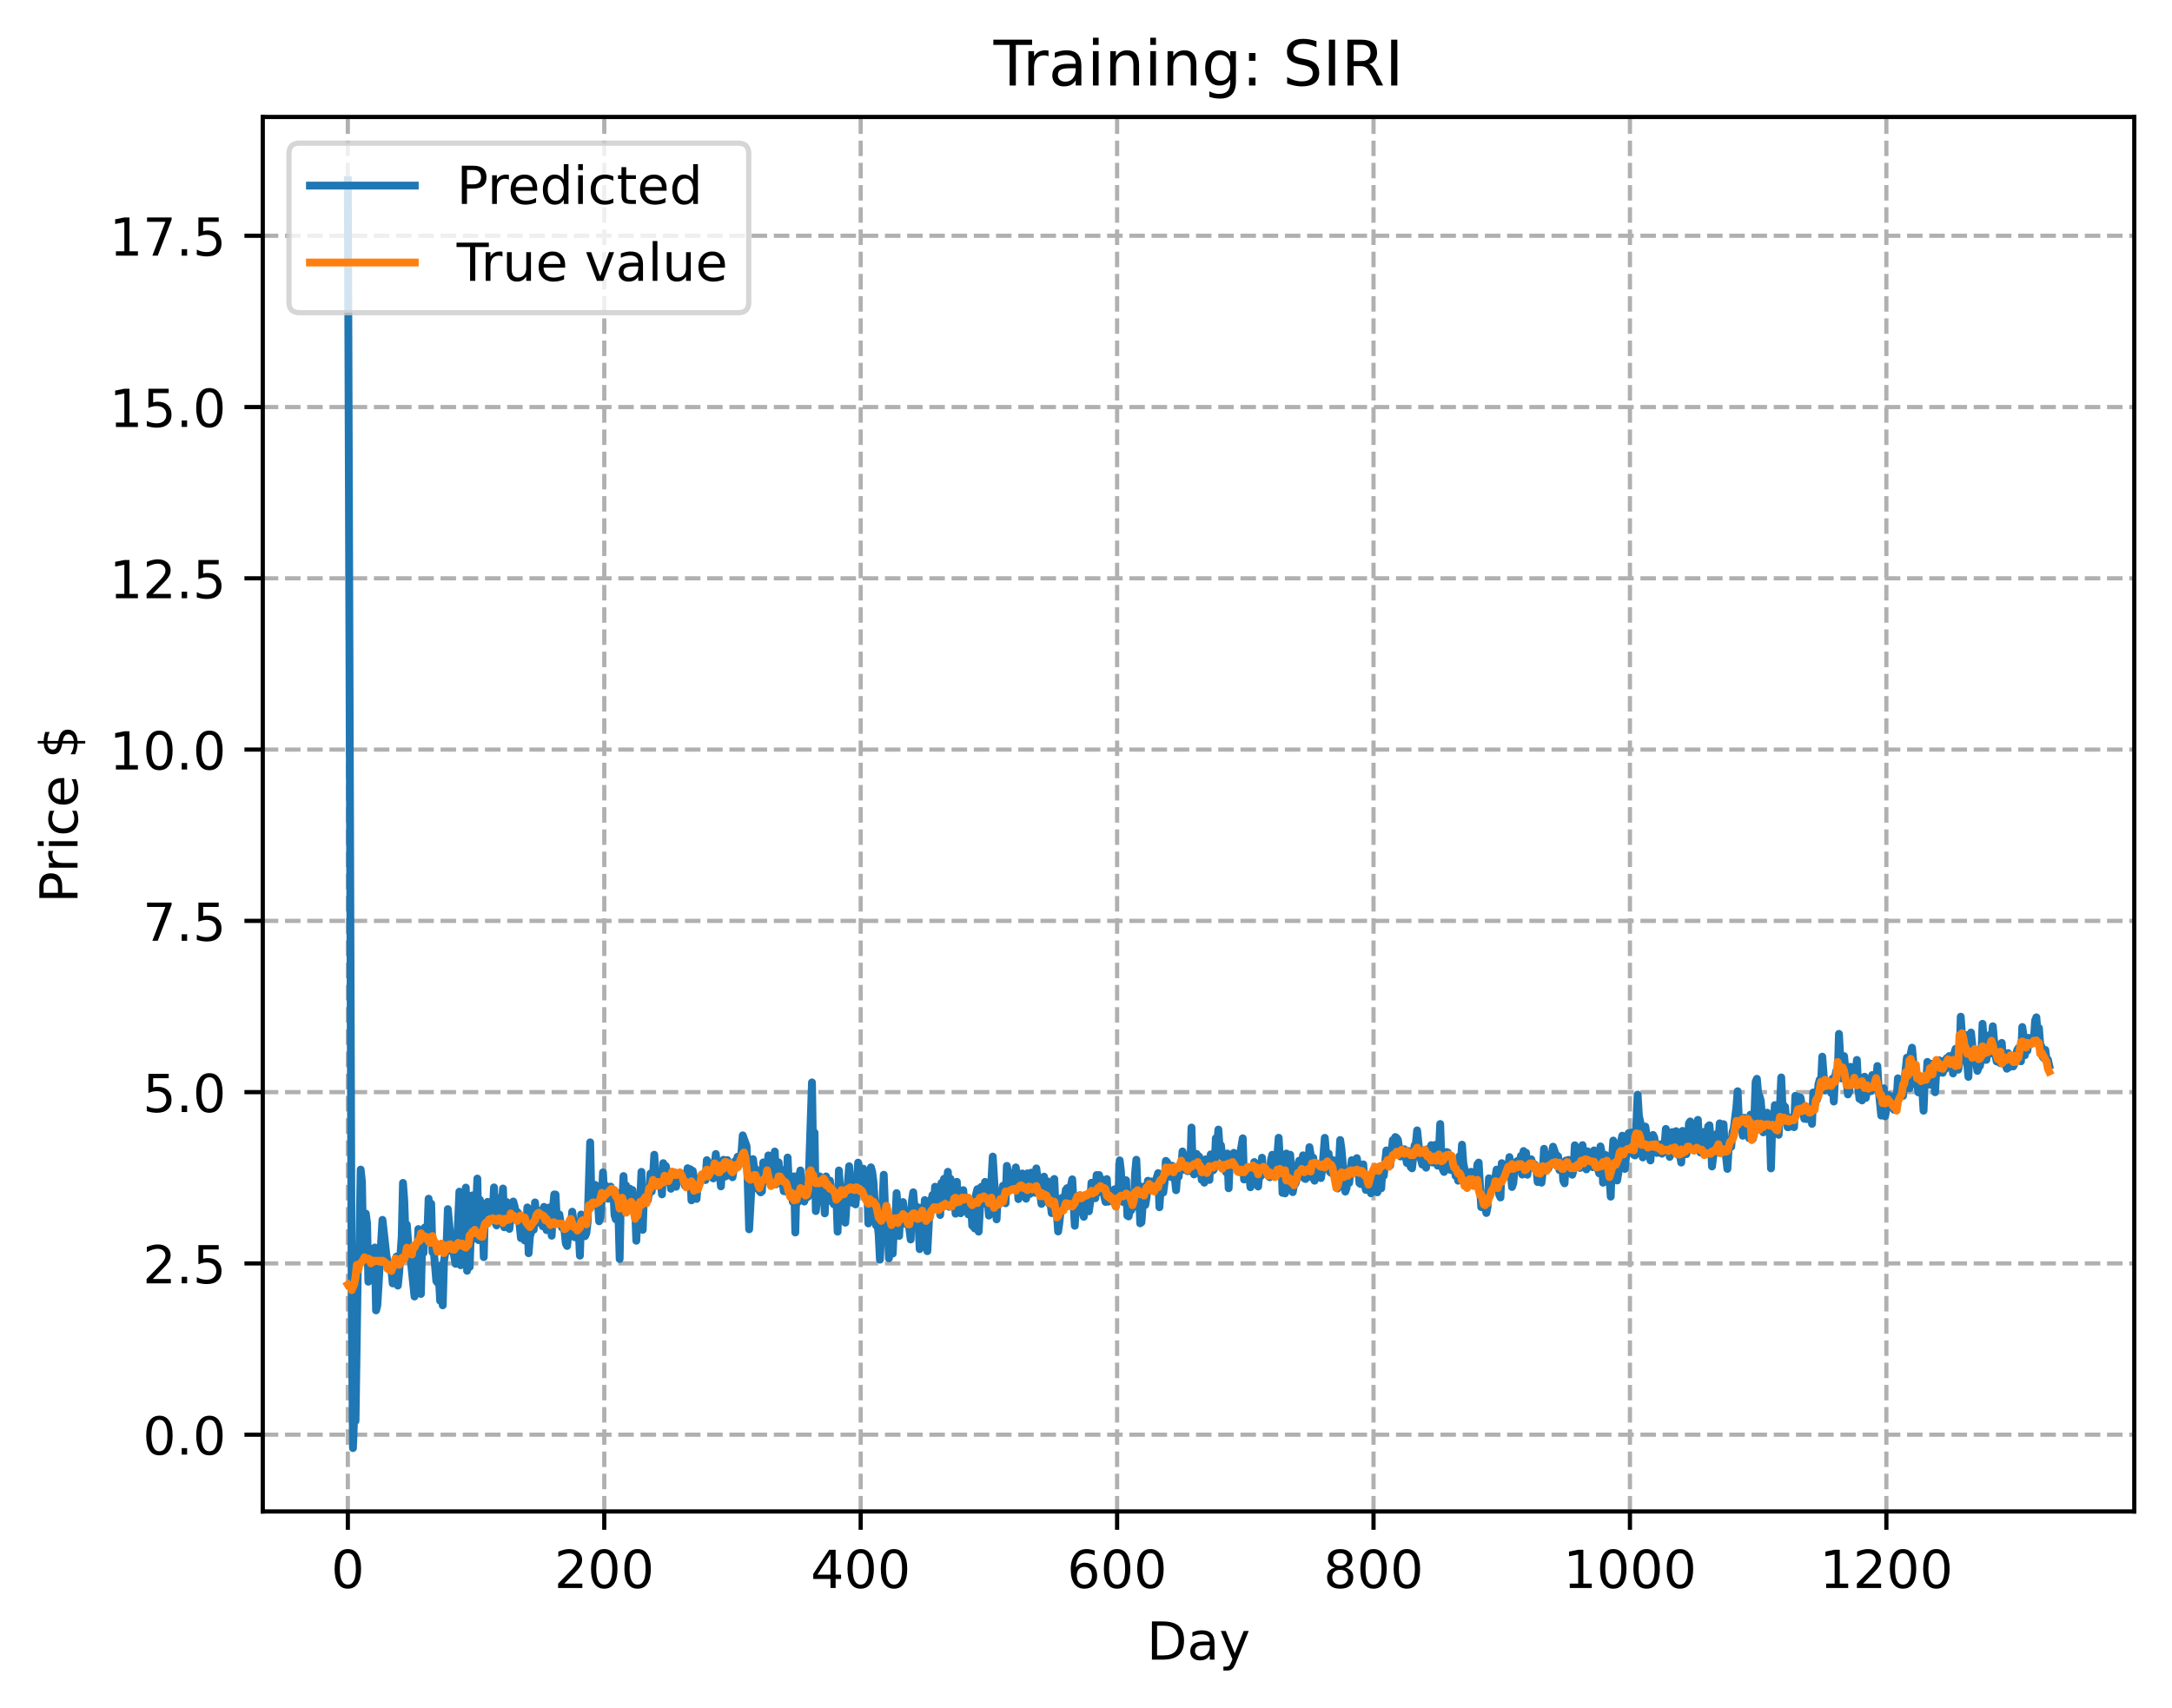 <?xml version="1.0" encoding="utf-8" standalone="no"?>
<!DOCTYPE svg PUBLIC "-//W3C//DTD SVG 1.1//EN"
  "http://www.w3.org/Graphics/SVG/1.1/DTD/svg11.dtd">
<!-- Created with matplotlib (https://matplotlib.org/) -->
<svg height="325.986pt" version="1.1" viewBox="0 0 414.464 325.986" width="414.464pt" xmlns="http://www.w3.org/2000/svg" xmlns:xlink="http://www.w3.org/1999/xlink">
 <defs>
  <style type="text/css">
*{stroke-linecap:butt;stroke-linejoin:round;}
  </style>
 </defs>
 <g id="figure_1">
  <g id="patch_1">
   <path d="M 0 325.986 
L 414.464 325.986 
L 414.464 0 
L 0 0 
z
" style="fill:#ffffff;"/>
  </g>
  <g id="axes_1">
   <g id="patch_2">
    <path d="M 50.144 288.43 
L 407.264 288.43 
L 407.264 22.318 
L 50.144 22.318 
z
" style="fill:#ffffff;"/>
   </g>
   <g id="matplotlib.axis_1">
    <g id="xtick_1">
     <g id="line2d_1">
      <path clip-path="url(#pe3c5a9cfe3)" d="M 66.376 288.43 
L 66.376 22.318 
" style="fill:none;stroke:#b0b0b0;stroke-dasharray:2.96,1.28;stroke-dashoffset:0;stroke-width:0.8;"/>
     </g>
     <g id="line2d_2">
      <defs>
       <path d="M 0 0 
L 0 3.5 
" id="mdf6883db51" style="stroke:#000000;stroke-width:0.8;"/>
      </defs>
      <g>
       <use style="stroke:#000000;stroke-width:0.8;" x="66.376" xlink:href="#mdf6883db51" y="288.43"/>
      </g>
     </g>
     <g id="text_1">
      <!-- 0 -->
      <defs>
       <path d="M 31.781 66.406 
Q 24.172 66.406 20.328 58.906 
Q 16.5 51.422 16.5 36.375 
Q 16.5 21.391 20.328 13.891 
Q 24.172 6.391 31.781 6.391 
Q 39.453 6.391 43.281 13.891 
Q 47.125 21.391 47.125 36.375 
Q 47.125 51.422 43.281 58.906 
Q 39.453 66.406 31.781 66.406 
z
M 31.781 74.219 
Q 44.047 74.219 50.516 64.516 
Q 56.984 54.828 56.984 36.375 
Q 56.984 17.969 50.516 8.266 
Q 44.047 -1.422 31.781 -1.422 
Q 19.531 -1.422 13.062 8.266 
Q 6.594 17.969 6.594 36.375 
Q 6.594 54.828 13.062 64.516 
Q 19.531 74.219 31.781 74.219 
z
" id="DejaVuSans-48"/>
      </defs>
      <g transform="translate(63.195 303.029)scale(0.1 -0.1)">
       <use xlink:href="#DejaVuSans-48"/>
      </g>
     </g>
    </g>
    <g id="xtick_2">
     <g id="line2d_3">
      <path clip-path="url(#pe3c5a9cfe3)" d="M 115.307 288.43 
L 115.307 22.318 
" style="fill:none;stroke:#b0b0b0;stroke-dasharray:2.96,1.28;stroke-dashoffset:0;stroke-width:0.8;"/>
     </g>
     <g id="line2d_4">
      <g>
       <use style="stroke:#000000;stroke-width:0.8;" x="115.307" xlink:href="#mdf6883db51" y="288.43"/>
      </g>
     </g>
     <g id="text_2">
      <!-- 200 -->
      <defs>
       <path d="M 19.188 8.297 
L 53.609 8.297 
L 53.609 0 
L 7.328 0 
L 7.328 8.297 
Q 12.938 14.109 22.625 23.891 
Q 32.328 33.688 34.812 36.531 
Q 39.547 41.844 41.422 45.531 
Q 43.312 49.219 43.312 52.781 
Q 43.312 58.594 39.234 62.25 
Q 35.156 65.922 28.609 65.922 
Q 23.969 65.922 18.812 64.312 
Q 13.672 62.703 7.812 59.422 
L 7.812 69.391 
Q 13.766 71.781 18.938 73 
Q 24.125 74.219 28.422 74.219 
Q 39.75 74.219 46.484 68.547 
Q 53.219 62.891 53.219 53.422 
Q 53.219 48.922 51.531 44.891 
Q 49.859 40.875 45.406 35.406 
Q 44.188 33.984 37.641 27.219 
Q 31.109 20.453 19.188 8.297 
z
" id="DejaVuSans-50"/>
      </defs>
      <g transform="translate(105.763 303.029)scale(0.1 -0.1)">
       <use xlink:href="#DejaVuSans-50"/>
       <use x="63.623" xlink:href="#DejaVuSans-48"/>
       <use x="127.246" xlink:href="#DejaVuSans-48"/>
      </g>
     </g>
    </g>
    <g id="xtick_3">
     <g id="line2d_5">
      <path clip-path="url(#pe3c5a9cfe3)" d="M 164.238 288.43 
L 164.238 22.318 
" style="fill:none;stroke:#b0b0b0;stroke-dasharray:2.96,1.28;stroke-dashoffset:0;stroke-width:0.8;"/>
     </g>
     <g id="line2d_6">
      <g>
       <use style="stroke:#000000;stroke-width:0.8;" x="164.238" xlink:href="#mdf6883db51" y="288.43"/>
      </g>
     </g>
     <g id="text_3">
      <!-- 400 -->
      <defs>
       <path d="M 37.797 64.312 
L 12.891 25.391 
L 37.797 25.391 
z
M 35.203 72.906 
L 47.609 72.906 
L 47.609 25.391 
L 58.016 25.391 
L 58.016 17.188 
L 47.609 17.188 
L 47.609 0 
L 37.797 0 
L 37.797 17.188 
L 4.891 17.188 
L 4.891 26.703 
z
" id="DejaVuSans-52"/>
      </defs>
      <g transform="translate(154.694 303.029)scale(0.1 -0.1)">
       <use xlink:href="#DejaVuSans-52"/>
       <use x="63.623" xlink:href="#DejaVuSans-48"/>
       <use x="127.246" xlink:href="#DejaVuSans-48"/>
      </g>
     </g>
    </g>
    <g id="xtick_4">
     <g id="line2d_7">
      <path clip-path="url(#pe3c5a9cfe3)" d="M 213.168 288.43 
L 213.168 22.318 
" style="fill:none;stroke:#b0b0b0;stroke-dasharray:2.96,1.28;stroke-dashoffset:0;stroke-width:0.8;"/>
     </g>
     <g id="line2d_8">
      <g>
       <use style="stroke:#000000;stroke-width:0.8;" x="213.168" xlink:href="#mdf6883db51" y="288.43"/>
      </g>
     </g>
     <g id="text_4">
      <!-- 600 -->
      <defs>
       <path d="M 33.016 40.375 
Q 26.375 40.375 22.484 35.828 
Q 18.609 31.297 18.609 23.391 
Q 18.609 15.531 22.484 10.953 
Q 26.375 6.391 33.016 6.391 
Q 39.656 6.391 43.531 10.953 
Q 47.406 15.531 47.406 23.391 
Q 47.406 31.297 43.531 35.828 
Q 39.656 40.375 33.016 40.375 
z
M 52.594 71.297 
L 52.594 62.312 
Q 48.875 64.062 45.094 64.984 
Q 41.312 65.922 37.594 65.922 
Q 27.828 65.922 22.672 59.328 
Q 17.531 52.734 16.797 39.406 
Q 19.672 43.656 24.016 45.922 
Q 28.375 48.188 33.594 48.188 
Q 44.578 48.188 50.953 41.516 
Q 57.328 34.859 57.328 23.391 
Q 57.328 12.156 50.688 5.359 
Q 44.047 -1.422 33.016 -1.422 
Q 20.359 -1.422 13.672 8.266 
Q 6.984 17.969 6.984 36.375 
Q 6.984 53.656 15.188 63.938 
Q 23.391 74.219 37.203 74.219 
Q 40.922 74.219 44.703 73.484 
Q 48.484 72.75 52.594 71.297 
z
" id="DejaVuSans-54"/>
      </defs>
      <g transform="translate(203.625 303.029)scale(0.1 -0.1)">
       <use xlink:href="#DejaVuSans-54"/>
       <use x="63.623" xlink:href="#DejaVuSans-48"/>
       <use x="127.246" xlink:href="#DejaVuSans-48"/>
      </g>
     </g>
    </g>
    <g id="xtick_5">
     <g id="line2d_9">
      <path clip-path="url(#pe3c5a9cfe3)" d="M 262.099 288.43 
L 262.099 22.318 
" style="fill:none;stroke:#b0b0b0;stroke-dasharray:2.96,1.28;stroke-dashoffset:0;stroke-width:0.8;"/>
     </g>
     <g id="line2d_10">
      <g>
       <use style="stroke:#000000;stroke-width:0.8;" x="262.099" xlink:href="#mdf6883db51" y="288.43"/>
      </g>
     </g>
     <g id="text_5">
      <!-- 800 -->
      <defs>
       <path d="M 31.781 34.625 
Q 24.75 34.625 20.719 30.859 
Q 16.703 27.094 16.703 20.516 
Q 16.703 13.922 20.719 10.156 
Q 24.75 6.391 31.781 6.391 
Q 38.812 6.391 42.859 10.172 
Q 46.922 13.969 46.922 20.516 
Q 46.922 27.094 42.891 30.859 
Q 38.875 34.625 31.781 34.625 
z
M 21.922 38.812 
Q 15.578 40.375 12.031 44.719 
Q 8.5 49.078 8.5 55.328 
Q 8.5 64.062 14.719 69.141 
Q 20.953 74.219 31.781 74.219 
Q 42.672 74.219 48.875 69.141 
Q 55.078 64.062 55.078 55.328 
Q 55.078 49.078 51.531 44.719 
Q 48 40.375 41.703 38.812 
Q 48.828 37.156 52.797 32.312 
Q 56.781 27.484 56.781 20.516 
Q 56.781 9.906 50.312 4.234 
Q 43.844 -1.422 31.781 -1.422 
Q 19.734 -1.422 13.25 4.234 
Q 6.781 9.906 6.781 20.516 
Q 6.781 27.484 10.781 32.312 
Q 14.797 37.156 21.922 38.812 
z
M 18.312 54.391 
Q 18.312 48.734 21.844 45.562 
Q 25.391 42.391 31.781 42.391 
Q 38.141 42.391 41.719 45.562 
Q 45.312 48.734 45.312 54.391 
Q 45.312 60.062 41.719 63.234 
Q 38.141 66.406 31.781 66.406 
Q 25.391 66.406 21.844 63.234 
Q 18.312 60.062 18.312 54.391 
z
" id="DejaVuSans-56"/>
      </defs>
      <g transform="translate(252.555 303.029)scale(0.1 -0.1)">
       <use xlink:href="#DejaVuSans-56"/>
       <use x="63.623" xlink:href="#DejaVuSans-48"/>
       <use x="127.246" xlink:href="#DejaVuSans-48"/>
      </g>
     </g>
    </g>
    <g id="xtick_6">
     <g id="line2d_11">
      <path clip-path="url(#pe3c5a9cfe3)" d="M 311.029 288.43 
L 311.029 22.318 
" style="fill:none;stroke:#b0b0b0;stroke-dasharray:2.96,1.28;stroke-dashoffset:0;stroke-width:0.8;"/>
     </g>
     <g id="line2d_12">
      <g>
       <use style="stroke:#000000;stroke-width:0.8;" x="311.029" xlink:href="#mdf6883db51" y="288.43"/>
      </g>
     </g>
     <g id="text_6">
      <!-- 1000 -->
      <defs>
       <path d="M 12.406 8.297 
L 28.516 8.297 
L 28.516 63.922 
L 10.984 60.406 
L 10.984 69.391 
L 28.422 72.906 
L 38.281 72.906 
L 38.281 8.297 
L 54.391 8.297 
L 54.391 0 
L 12.406 0 
z
" id="DejaVuSans-49"/>
      </defs>
      <g transform="translate(298.304 303.029)scale(0.1 -0.1)">
       <use xlink:href="#DejaVuSans-49"/>
       <use x="63.623" xlink:href="#DejaVuSans-48"/>
       <use x="127.246" xlink:href="#DejaVuSans-48"/>
       <use x="190.869" xlink:href="#DejaVuSans-48"/>
      </g>
     </g>
    </g>
    <g id="xtick_7">
     <g id="line2d_13">
      <path clip-path="url(#pe3c5a9cfe3)" d="M 359.96 288.43 
L 359.96 22.318 
" style="fill:none;stroke:#b0b0b0;stroke-dasharray:2.96,1.28;stroke-dashoffset:0;stroke-width:0.8;"/>
     </g>
     <g id="line2d_14">
      <g>
       <use style="stroke:#000000;stroke-width:0.8;" x="359.96" xlink:href="#mdf6883db51" y="288.43"/>
      </g>
     </g>
     <g id="text_7">
      <!-- 1200 -->
      <g transform="translate(347.235 303.029)scale(0.1 -0.1)">
       <use xlink:href="#DejaVuSans-49"/>
       <use x="63.623" xlink:href="#DejaVuSans-50"/>
       <use x="127.246" xlink:href="#DejaVuSans-48"/>
       <use x="190.869" xlink:href="#DejaVuSans-48"/>
      </g>
     </g>
    </g>
    <g id="text_8">
     <!-- Day -->
     <defs>
      <path d="M 19.672 64.797 
L 19.672 8.109 
L 31.594 8.109 
Q 46.688 8.109 53.688 14.938 
Q 60.688 21.781 60.688 36.531 
Q 60.688 51.172 53.688 57.984 
Q 46.688 64.797 31.594 64.797 
z
M 9.812 72.906 
L 30.078 72.906 
Q 51.266 72.906 61.172 64.094 
Q 71.094 55.281 71.094 36.531 
Q 71.094 17.672 61.125 8.828 
Q 51.172 0 30.078 0 
L 9.812 0 
z
" id="DejaVuSans-68"/>
      <path d="M 34.281 27.484 
Q 23.391 27.484 19.188 25 
Q 14.984 22.516 14.984 16.5 
Q 14.984 11.719 18.141 8.906 
Q 21.297 6.109 26.703 6.109 
Q 34.188 6.109 38.703 11.406 
Q 43.219 16.703 43.219 25.484 
L 43.219 27.484 
z
M 52.203 31.203 
L 52.203 0 
L 43.219 0 
L 43.219 8.297 
Q 40.141 3.328 35.547 0.953 
Q 30.953 -1.422 24.312 -1.422 
Q 15.922 -1.422 10.953 3.297 
Q 6 8.016 6 15.922 
Q 6 25.141 12.172 29.828 
Q 18.359 34.516 30.609 34.516 
L 43.219 34.516 
L 43.219 35.406 
Q 43.219 41.609 39.141 45 
Q 35.062 48.391 27.688 48.391 
Q 23 48.391 18.547 47.266 
Q 14.109 46.141 10.016 43.891 
L 10.016 52.203 
Q 14.938 54.109 19.578 55.047 
Q 24.219 56 28.609 56 
Q 40.484 56 46.344 49.844 
Q 52.203 43.703 52.203 31.203 
z
" id="DejaVuSans-97"/>
      <path d="M 32.172 -5.078 
Q 28.375 -14.844 24.75 -17.812 
Q 21.141 -20.797 15.094 -20.797 
L 7.906 -20.797 
L 7.906 -13.281 
L 13.188 -13.281 
Q 16.891 -13.281 18.938 -11.516 
Q 21 -9.766 23.484 -3.219 
L 25.094 0.875 
L 2.984 54.688 
L 12.5 54.688 
L 29.594 11.922 
L 46.688 54.688 
L 56.203 54.688 
z
" id="DejaVuSans-121"/>
     </defs>
     <g transform="translate(218.83 316.707)scale(0.1 -0.1)">
      <use xlink:href="#DejaVuSans-68"/>
      <use x="77.002" xlink:href="#DejaVuSans-97"/>
      <use x="138.281" xlink:href="#DejaVuSans-121"/>
     </g>
    </g>
   </g>
   <g id="matplotlib.axis_2">
    <g id="ytick_1">
     <g id="line2d_15">
      <path clip-path="url(#pe3c5a9cfe3)" d="M 50.144 273.779 
L 407.264 273.779 
" style="fill:none;stroke:#b0b0b0;stroke-dasharray:2.96,1.28;stroke-dashoffset:0;stroke-width:0.8;"/>
     </g>
     <g id="line2d_16">
      <defs>
       <path d="M 0 0 
L -3.5 0 
" id="maeb4649aa3" style="stroke:#000000;stroke-width:0.8;"/>
      </defs>
      <g>
       <use style="stroke:#000000;stroke-width:0.8;" x="50.144" xlink:href="#maeb4649aa3" y="273.779"/>
      </g>
     </g>
     <g id="text_9">
      <!-- 0.0 -->
      <defs>
       <path d="M 10.688 12.406 
L 21 12.406 
L 21 0 
L 10.688 0 
z
" id="DejaVuSans-46"/>
      </defs>
      <g transform="translate(27.241 277.578)scale(0.1 -0.1)">
       <use xlink:href="#DejaVuSans-48"/>
       <use x="63.623" xlink:href="#DejaVuSans-46"/>
       <use x="95.41" xlink:href="#DejaVuSans-48"/>
      </g>
     </g>
    </g>
    <g id="ytick_2">
     <g id="line2d_17">
      <path clip-path="url(#pe3c5a9cfe3)" d="M 50.144 241.095 
L 407.264 241.095 
" style="fill:none;stroke:#b0b0b0;stroke-dasharray:2.96,1.28;stroke-dashoffset:0;stroke-width:0.8;"/>
     </g>
     <g id="line2d_18">
      <g>
       <use style="stroke:#000000;stroke-width:0.8;" x="50.144" xlink:href="#maeb4649aa3" y="241.095"/>
      </g>
     </g>
     <g id="text_10">
      <!-- 2.5 -->
      <defs>
       <path d="M 10.797 72.906 
L 49.516 72.906 
L 49.516 64.594 
L 19.828 64.594 
L 19.828 46.734 
Q 21.969 47.469 24.109 47.828 
Q 26.266 48.188 28.422 48.188 
Q 40.625 48.188 47.75 41.5 
Q 54.891 34.812 54.891 23.391 
Q 54.891 11.625 47.562 5.094 
Q 40.234 -1.422 26.906 -1.422 
Q 22.312 -1.422 17.547 -0.641 
Q 12.797 0.141 7.719 1.703 
L 7.719 11.625 
Q 12.109 9.234 16.797 8.062 
Q 21.484 6.891 26.703 6.891 
Q 35.156 6.891 40.078 11.328 
Q 45.016 15.766 45.016 23.391 
Q 45.016 31 40.078 35.438 
Q 35.156 39.891 26.703 39.891 
Q 22.75 39.891 18.812 39.016 
Q 14.891 38.141 10.797 36.281 
z
" id="DejaVuSans-53"/>
      </defs>
      <g transform="translate(27.241 244.894)scale(0.1 -0.1)">
       <use xlink:href="#DejaVuSans-50"/>
       <use x="63.623" xlink:href="#DejaVuSans-46"/>
       <use x="95.41" xlink:href="#DejaVuSans-53"/>
      </g>
     </g>
    </g>
    <g id="ytick_3">
     <g id="line2d_19">
      <path clip-path="url(#pe3c5a9cfe3)" d="M 50.144 208.411 
L 407.264 208.411 
" style="fill:none;stroke:#b0b0b0;stroke-dasharray:2.96,1.28;stroke-dashoffset:0;stroke-width:0.8;"/>
     </g>
     <g id="line2d_20">
      <g>
       <use style="stroke:#000000;stroke-width:0.8;" x="50.144" xlink:href="#maeb4649aa3" y="208.411"/>
      </g>
     </g>
     <g id="text_11">
      <!-- 5.0 -->
      <g transform="translate(27.241 212.21)scale(0.1 -0.1)">
       <use xlink:href="#DejaVuSans-53"/>
       <use x="63.623" xlink:href="#DejaVuSans-46"/>
       <use x="95.41" xlink:href="#DejaVuSans-48"/>
      </g>
     </g>
    </g>
    <g id="ytick_4">
     <g id="line2d_21">
      <path clip-path="url(#pe3c5a9cfe3)" d="M 50.144 175.727 
L 407.264 175.727 
" style="fill:none;stroke:#b0b0b0;stroke-dasharray:2.96,1.28;stroke-dashoffset:0;stroke-width:0.8;"/>
     </g>
     <g id="line2d_22">
      <g>
       <use style="stroke:#000000;stroke-width:0.8;" x="50.144" xlink:href="#maeb4649aa3" y="175.727"/>
      </g>
     </g>
     <g id="text_12">
      <!-- 7.5 -->
      <defs>
       <path d="M 8.203 72.906 
L 55.078 72.906 
L 55.078 68.703 
L 28.609 0 
L 18.312 0 
L 43.219 64.594 
L 8.203 64.594 
z
" id="DejaVuSans-55"/>
      </defs>
      <g transform="translate(27.241 179.526)scale(0.1 -0.1)">
       <use xlink:href="#DejaVuSans-55"/>
       <use x="63.623" xlink:href="#DejaVuSans-46"/>
       <use x="95.41" xlink:href="#DejaVuSans-53"/>
      </g>
     </g>
    </g>
    <g id="ytick_5">
     <g id="line2d_23">
      <path clip-path="url(#pe3c5a9cfe3)" d="M 50.144 143.042 
L 407.264 143.042 
" style="fill:none;stroke:#b0b0b0;stroke-dasharray:2.96,1.28;stroke-dashoffset:0;stroke-width:0.8;"/>
     </g>
     <g id="line2d_24">
      <g>
       <use style="stroke:#000000;stroke-width:0.8;" x="50.144" xlink:href="#maeb4649aa3" y="143.042"/>
      </g>
     </g>
     <g id="text_13">
      <!-- 10.0 -->
      <g transform="translate(20.878 146.842)scale(0.1 -0.1)">
       <use xlink:href="#DejaVuSans-49"/>
       <use x="63.623" xlink:href="#DejaVuSans-48"/>
       <use x="127.246" xlink:href="#DejaVuSans-46"/>
       <use x="159.033" xlink:href="#DejaVuSans-48"/>
      </g>
     </g>
    </g>
    <g id="ytick_6">
     <g id="line2d_25">
      <path clip-path="url(#pe3c5a9cfe3)" d="M 50.144 110.358 
L 407.264 110.358 
" style="fill:none;stroke:#b0b0b0;stroke-dasharray:2.96,1.28;stroke-dashoffset:0;stroke-width:0.8;"/>
     </g>
     <g id="line2d_26">
      <g>
       <use style="stroke:#000000;stroke-width:0.8;" x="50.144" xlink:href="#maeb4649aa3" y="110.358"/>
      </g>
     </g>
     <g id="text_14">
      <!-- 12.5 -->
      <g transform="translate(20.878 114.157)scale(0.1 -0.1)">
       <use xlink:href="#DejaVuSans-49"/>
       <use x="63.623" xlink:href="#DejaVuSans-50"/>
       <use x="127.246" xlink:href="#DejaVuSans-46"/>
       <use x="159.033" xlink:href="#DejaVuSans-53"/>
      </g>
     </g>
    </g>
    <g id="ytick_7">
     <g id="line2d_27">
      <path clip-path="url(#pe3c5a9cfe3)" d="M 50.144 77.674 
L 407.264 77.674 
" style="fill:none;stroke:#b0b0b0;stroke-dasharray:2.96,1.28;stroke-dashoffset:0;stroke-width:0.8;"/>
     </g>
     <g id="line2d_28">
      <g>
       <use style="stroke:#000000;stroke-width:0.8;" x="50.144" xlink:href="#maeb4649aa3" y="77.674"/>
      </g>
     </g>
     <g id="text_15">
      <!-- 15.0 -->
      <g transform="translate(20.878 81.473)scale(0.1 -0.1)">
       <use xlink:href="#DejaVuSans-49"/>
       <use x="63.623" xlink:href="#DejaVuSans-53"/>
       <use x="127.246" xlink:href="#DejaVuSans-46"/>
       <use x="159.033" xlink:href="#DejaVuSans-48"/>
      </g>
     </g>
    </g>
    <g id="ytick_8">
     <g id="line2d_29">
      <path clip-path="url(#pe3c5a9cfe3)" d="M 50.144 44.99 
L 407.264 44.99 
" style="fill:none;stroke:#b0b0b0;stroke-dasharray:2.96,1.28;stroke-dashoffset:0;stroke-width:0.8;"/>
     </g>
     <g id="line2d_30">
      <g>
       <use style="stroke:#000000;stroke-width:0.8;" x="50.144" xlink:href="#maeb4649aa3" y="44.99"/>
      </g>
     </g>
     <g id="text_16">
      <!-- 17.5 -->
      <g transform="translate(20.878 48.789)scale(0.1 -0.1)">
       <use xlink:href="#DejaVuSans-49"/>
       <use x="63.623" xlink:href="#DejaVuSans-55"/>
       <use x="127.246" xlink:href="#DejaVuSans-46"/>
       <use x="159.033" xlink:href="#DejaVuSans-53"/>
      </g>
     </g>
    </g>
    <g id="text_17">
     <!-- Price $ -->
     <defs>
      <path d="M 19.672 64.797 
L 19.672 37.406 
L 32.078 37.406 
Q 38.969 37.406 42.719 40.969 
Q 46.484 44.531 46.484 51.125 
Q 46.484 57.672 42.719 61.234 
Q 38.969 64.797 32.078 64.797 
z
M 9.812 72.906 
L 32.078 72.906 
Q 44.344 72.906 50.609 67.359 
Q 56.891 61.812 56.891 51.125 
Q 56.891 40.328 50.609 34.812 
Q 44.344 29.297 32.078 29.297 
L 19.672 29.297 
L 19.672 0 
L 9.812 0 
z
" id="DejaVuSans-80"/>
      <path d="M 41.109 46.297 
Q 39.594 47.172 37.812 47.578 
Q 36.031 48 33.891 48 
Q 26.266 48 22.188 43.047 
Q 18.109 38.094 18.109 28.812 
L 18.109 0 
L 9.078 0 
L 9.078 54.688 
L 18.109 54.688 
L 18.109 46.188 
Q 20.953 51.172 25.484 53.578 
Q 30.031 56 36.531 56 
Q 37.453 56 38.578 55.875 
Q 39.703 55.766 41.062 55.516 
z
" id="DejaVuSans-114"/>
      <path d="M 9.422 54.688 
L 18.406 54.688 
L 18.406 0 
L 9.422 0 
z
M 9.422 75.984 
L 18.406 75.984 
L 18.406 64.594 
L 9.422 64.594 
z
" id="DejaVuSans-105"/>
      <path d="M 48.781 52.594 
L 48.781 44.188 
Q 44.969 46.297 41.141 47.344 
Q 37.312 48.391 33.406 48.391 
Q 24.656 48.391 19.812 42.844 
Q 14.984 37.312 14.984 27.297 
Q 14.984 17.281 19.812 11.734 
Q 24.656 6.203 33.406 6.203 
Q 37.312 6.203 41.141 7.25 
Q 44.969 8.297 48.781 10.406 
L 48.781 2.094 
Q 45.016 0.344 40.984 -0.531 
Q 36.969 -1.422 32.422 -1.422 
Q 20.062 -1.422 12.781 6.344 
Q 5.516 14.109 5.516 27.297 
Q 5.516 40.672 12.859 48.328 
Q 20.219 56 33.016 56 
Q 37.156 56 41.109 55.141 
Q 45.062 54.297 48.781 52.594 
z
" id="DejaVuSans-99"/>
      <path d="M 56.203 29.594 
L 56.203 25.203 
L 14.891 25.203 
Q 15.484 15.922 20.484 11.062 
Q 25.484 6.203 34.422 6.203 
Q 39.594 6.203 44.453 7.469 
Q 49.312 8.734 54.109 11.281 
L 54.109 2.781 
Q 49.266 0.734 44.188 -0.344 
Q 39.109 -1.422 33.891 -1.422 
Q 20.797 -1.422 13.156 6.188 
Q 5.516 13.812 5.516 26.812 
Q 5.516 40.234 12.766 48.109 
Q 20.016 56 32.328 56 
Q 43.359 56 49.781 48.891 
Q 56.203 41.797 56.203 29.594 
z
M 47.219 32.234 
Q 47.125 39.594 43.094 43.984 
Q 39.062 48.391 32.422 48.391 
Q 24.906 48.391 20.391 44.141 
Q 15.875 39.891 15.188 32.172 
z
" id="DejaVuSans-101"/>
      <path id="DejaVuSans-32"/>
      <path d="M 33.797 -14.703 
L 28.906 -14.703 
L 28.859 0 
Q 23.734 0.094 18.609 1.188 
Q 13.484 2.297 8.297 4.5 
L 8.297 13.281 
Q 13.281 10.156 18.375 8.562 
Q 23.484 6.984 28.906 6.938 
L 28.906 29.203 
Q 18.109 30.953 13.203 35.156 
Q 8.297 39.359 8.297 46.688 
Q 8.297 54.641 13.625 59.219 
Q 18.953 63.812 28.906 64.5 
L 28.906 75.984 
L 33.797 75.984 
L 33.797 64.656 
Q 38.328 64.453 42.578 63.688 
Q 46.828 62.938 50.875 61.625 
L 50.875 53.078 
Q 46.828 55.125 42.547 56.25 
Q 38.281 57.375 33.797 57.562 
L 33.797 36.719 
Q 44.875 35.016 50.094 30.609 
Q 55.328 26.219 55.328 18.609 
Q 55.328 10.359 49.781 5.594 
Q 44.234 0.828 33.797 0.094 
z
M 28.906 37.594 
L 28.906 57.625 
Q 23.25 56.984 20.266 54.391 
Q 17.281 51.812 17.281 47.516 
Q 17.281 43.312 20.031 40.969 
Q 22.797 38.625 28.906 37.594 
z
M 33.797 28.219 
L 33.797 7.078 
Q 39.984 7.906 43.141 10.594 
Q 46.297 13.281 46.297 17.672 
Q 46.297 21.969 43.281 24.5 
Q 40.281 27.047 33.797 28.219 
z
" id="DejaVuSans-36"/>
     </defs>
     <g transform="translate(14.798 172.342)rotate(-90)scale(0.1 -0.1)">
      <use xlink:href="#DejaVuSans-80"/>
      <use x="58.553" xlink:href="#DejaVuSans-114"/>
      <use x="99.666" xlink:href="#DejaVuSans-105"/>
      <use x="127.449" xlink:href="#DejaVuSans-99"/>
      <use x="182.43" xlink:href="#DejaVuSans-101"/>
      <use x="243.953" xlink:href="#DejaVuSans-32"/>
      <use x="275.74" xlink:href="#DejaVuSans-36"/>
     </g>
    </g>
   </g>
   <g id="line2d_31">
    <path clip-path="url(#pe3c5a9cfe3)" d="M 66.376 34.414 
L 67.11 248.994 
L 67.355 276.334 
L 67.6 269.747 
L 67.844 271.141 
L 68.334 238.157 
L 68.578 237.475 
L 68.823 223.189 
L 69.068 225.491 
L 69.312 238.797 
L 69.557 232.559 
L 69.802 231.578 
L 70.046 233.401 
L 70.291 244.587 
L 70.536 242.978 
L 70.78 239.081 
L 71.025 243.209 
L 71.27 242.751 
L 71.514 238.062 
L 71.759 250.059 
L 72.003 249.1 
L 72.982 232.782 
L 73.716 239.379 
L 73.961 240.977 
L 74.205 241.263 
L 74.45 242.37 
L 74.695 242.42 
L 74.939 244.915 
L 75.184 244.635 
L 75.429 244.785 
L 75.673 239.78 
L 75.918 245.332 
L 76.163 242.943 
L 76.652 236.056 
L 76.897 225.73 
L 77.141 229.078 
L 77.386 235.973 
L 77.631 233.699 
L 78.12 240.098 
L 78.364 240.31 
L 79.098 247.409 
L 79.343 246.768 
L 79.832 234.538 
L 80.322 246.927 
L 80.566 236.783 
L 80.811 239.1 
L 81.056 234.245 
L 81.3 236.295 
L 81.545 235.477 
L 81.79 228.746 
L 82.034 233.968 
L 82.279 229.689 
L 82.524 238.967 
L 82.768 238.608 
L 83.258 244.459 
L 83.502 244.789 
L 83.747 243.933 
L 83.991 248.233 
L 84.236 241.39 
L 84.481 249.095 
L 84.725 240.619 
L 85.215 237.628 
L 85.459 230.733 
L 86.193 238.782 
L 86.438 238.436 
L 86.927 241.173 
L 87.172 238.543 
L 87.661 227.397 
L 87.906 241.448 
L 88.151 240.721 
L 88.395 227.61 
L 88.64 233.174 
L 88.885 226.628 
L 89.129 242.502 
L 89.374 236.214 
L 89.619 241.785 
L 90.108 228.12 
L 90.597 236.364 
L 91.086 224.903 
L 91.331 236.662 
L 91.576 228.953 
L 91.82 230.646 
L 92.065 231.443 
L 92.31 239.894 
L 92.554 230.453 
L 92.799 230.238 
L 93.044 229.347 
L 93.288 230.676 
L 93.533 229.421 
L 93.778 231.349 
L 94.022 231.184 
L 94.267 226.588 
L 94.512 233.276 
L 94.756 233.85 
L 95.49 228.518 
L 95.735 230.64 
L 95.979 226.799 
L 96.224 234.203 
L 96.713 229.391 
L 97.203 234.509 
L 97.692 229.795 
L 97.937 229.278 
L 98.181 230.122 
L 98.426 231.54 
L 98.671 231.24 
L 98.915 231.514 
L 99.405 236.274 
L 99.649 234.704 
L 100.139 236.737 
L 100.383 236.167 
L 100.628 230.405 
L 100.873 239.15 
L 101.117 235.975 
L 101.362 235.118 
L 101.607 233.776 
L 101.851 234.66 
L 102.096 229.454 
L 102.34 233.189 
L 102.585 233.331 
L 102.83 231.028 
L 103.074 233.04 
L 103.319 232.645 
L 103.564 234.009 
L 103.808 230.309 
L 104.053 233.516 
L 104.298 234.744 
L 104.787 230.422 
L 105.276 235.814 
L 105.521 230.458 
L 105.766 227.929 
L 106.01 227.952 
L 106.255 232.821 
L 106.5 231.863 
L 106.744 231.746 
L 106.989 233.378 
L 107.234 234.248 
L 107.478 234.31 
L 107.723 234.904 
L 107.967 237.3 
L 108.212 237.767 
L 108.701 233.404 
L 108.946 234.044 
L 109.191 231.221 
L 109.435 233.04 
L 109.68 236.112 
L 110.169 235.008 
L 110.414 234.429 
L 110.659 239.614 
L 110.903 231.759 
L 111.148 235.037 
L 111.393 232.666 
L 111.637 235.896 
L 111.882 235.368 
L 112.127 233.242 
L 112.616 217.989 
L 112.861 229.123 
L 113.105 226.329 
L 113.35 227.993 
L 113.595 226.113 
L 113.839 229.298 
L 114.084 229.121 
L 114.328 233.056 
L 114.573 232.294 
L 114.818 229.224 
L 115.062 223.72 
L 115.307 228.366 
L 115.552 226.224 
L 115.796 226.818 
L 116.041 228.756 
L 116.286 226.841 
L 116.53 226.432 
L 116.775 228.035 
L 117.02 227.04 
L 117.264 231.865 
L 117.509 232.681 
L 117.754 228.158 
L 117.998 231.425 
L 118.243 240.257 
L 118.488 227.587 
L 118.732 229.352 
L 118.977 224.422 
L 119.222 229.045 
L 119.466 226.204 
L 119.711 229.98 
L 119.955 229.324 
L 120.2 226.833 
L 120.445 228.204 
L 120.689 227.09 
L 120.934 231.189 
L 121.179 230.511 
L 121.423 236.769 
L 121.668 231.064 
L 121.913 230.643 
L 122.157 229.051 
L 122.402 223.62 
L 122.647 234.684 
L 122.891 227.952 
L 123.136 228.722 
L 123.381 228.222 
L 123.625 229.019 
L 123.87 227.519 
L 124.115 223.943 
L 124.359 227.378 
L 124.604 224.609 
L 124.849 220.352 
L 125.093 224.189 
L 125.583 225.828 
L 125.827 226.097 
L 126.072 225.411 
L 126.316 227.921 
L 126.561 221.956 
L 126.806 225.632 
L 127.05 222.504 
L 127.54 224.827 
L 127.784 223.91 
L 128.029 226.856 
L 128.274 225.053 
L 128.518 224.938 
L 128.763 224.369 
L 129.008 226.473 
L 129.252 224.687 
L 129.497 225.154 
L 129.986 223.983 
L 130.231 224.59 
L 130.72 226.314 
L 131.21 222.925 
L 131.454 226.247 
L 131.699 223.11 
L 131.943 229.063 
L 132.188 223.424 
L 132.433 224.805 
L 132.922 228.791 
L 133.167 225.517 
L 133.411 226.061 
L 133.901 224.758 
L 134.145 224.974 
L 134.39 224.963 
L 134.635 225.187 
L 134.879 221.384 
L 135.124 221.785 
L 135.369 223.745 
L 135.613 224.24 
L 135.858 223.001 
L 136.103 224.876 
L 136.592 220.211 
L 136.837 223.178 
L 137.081 224.271 
L 137.326 224.079 
L 137.571 226.398 
L 137.815 221.732 
L 138.06 221.318 
L 138.304 224.537 
L 138.549 224.439 
L 138.794 221.37 
L 139.283 224.292 
L 139.528 222.577 
L 139.772 224.655 
L 140.262 221.578 
L 140.506 221.698 
L 140.751 220.731 
L 140.996 222.353 
L 141.485 219.969 
L 141.73 216.652 
L 142.464 218.71 
L 142.953 234.588 
L 143.687 221.191 
L 143.931 223.038 
L 144.176 223.058 
L 144.421 226.755 
L 144.665 225.054 
L 144.91 227.254 
L 145.155 227.538 
L 145.399 227.337 
L 145.644 221.819 
L 145.889 222.607 
L 146.133 224.644 
L 146.378 223.424 
L 146.623 220.482 
L 146.867 221.466 
L 147.112 223.716 
L 147.357 223.596 
L 147.601 225.46 
L 147.846 219.741 
L 148.091 225.994 
L 148.335 221.814 
L 148.58 221.809 
L 148.825 225.504 
L 149.069 223.189 
L 149.559 227.311 
L 149.803 226.047 
L 150.048 227.402 
L 150.292 220.888 
L 150.537 226.244 
L 150.782 228.162 
L 151.026 226.981 
L 151.271 229.346 
L 151.516 224.481 
L 151.76 235.194 
L 152.005 225.765 
L 152.25 229.409 
L 152.494 224.372 
L 152.739 223.349 
L 152.984 227.809 
L 153.228 228.165 
L 153.473 229.295 
L 153.718 228.034 
L 153.962 228.514 
L 154.207 228.35 
L 154.941 206.555 
L 155.186 222.248 
L 155.43 216.142 
L 155.675 231.113 
L 156.409 224.476 
L 156.653 227.156 
L 156.898 226.293 
L 157.143 226.254 
L 157.387 231.548 
L 157.632 224.496 
L 157.877 228.39 
L 158.121 229.16 
L 158.366 225.289 
L 158.855 229.016 
L 159.1 229.818 
L 159.345 229.317 
L 159.589 228.156 
L 159.834 235.037 
L 160.079 223.358 
L 160.568 230.493 
L 160.813 228.964 
L 161.057 228.794 
L 161.302 233.326 
L 161.791 225.637 
L 162.036 222.546 
L 162.28 226.481 
L 162.77 229.584 
L 163.014 229.481 
L 163.259 229.84 
L 163.748 221.862 
L 163.993 224.902 
L 164.238 225.567 
L 164.482 225.851 
L 164.727 223.007 
L 164.972 225.044 
L 165.216 224.379 
L 165.461 225.721 
L 165.706 233.468 
L 165.95 232.566 
L 166.195 222.76 
L 166.44 223.649 
L 166.684 225.624 
L 167.174 233.845 
L 167.418 233.232 
L 167.663 235.588 
L 167.907 240.383 
L 168.641 224.165 
L 168.886 230.666 
L 169.131 230.054 
L 169.375 233.175 
L 169.62 240.13 
L 169.865 236.382 
L 170.109 234.377 
L 170.354 239.227 
L 170.599 233.636 
L 170.843 233.052 
L 171.088 227.678 
L 171.333 230.977 
L 171.577 235.856 
L 171.822 231.171 
L 172.067 230.483 
L 172.311 229.387 
L 172.556 231.004 
L 172.801 233.582 
L 173.045 232.414 
L 173.29 232.621 
L 173.779 236.532 
L 174.024 229.056 
L 174.268 227.517 
L 174.513 230.526 
L 174.758 230.163 
L 175.002 230.315 
L 175.247 232.783 
L 175.492 238.371 
L 175.736 230.465 
L 175.981 236.494 
L 176.226 234.589 
L 176.47 229.004 
L 176.96 238.763 
L 177.449 229.514 
L 177.694 229.13 
L 177.938 228.042 
L 178.183 230.458 
L 178.428 226.462 
L 178.672 229.4 
L 178.917 228.288 
L 179.162 226.461 
L 179.406 231.852 
L 179.651 225.734 
L 179.895 227.516 
L 180.14 224.942 
L 180.385 228.145 
L 180.874 223.61 
L 181.119 230.296 
L 181.363 224.934 
L 181.608 226.493 
L 181.853 229.837 
L 182.097 227.746 
L 182.342 231.607 
L 182.587 225.518 
L 182.831 230.749 
L 183.076 227.443 
L 183.321 231.529 
L 183.565 227.301 
L 183.81 227.113 
L 184.055 229.779 
L 184.299 230.471 
L 184.544 230.556 
L 184.789 231.748 
L 185.033 228.801 
L 185.278 229.676 
L 185.522 233.887 
L 185.767 234.078 
L 186.012 234.437 
L 186.256 227.88 
L 186.501 226.927 
L 186.746 235.031 
L 187.235 226.488 
L 187.48 229.754 
L 187.969 225.537 
L 188.214 225.923 
L 188.458 228.359 
L 188.703 231.975 
L 188.948 229.387 
L 189.437 220.702 
L 190.171 232.693 
L 190.416 227.995 
L 190.66 228.027 
L 190.905 229.39 
L 191.394 226.264 
L 191.639 229.107 
L 191.883 229.622 
L 192.128 222.481 
L 192.617 224.938 
L 192.862 224.902 
L 193.107 226.715 
L 193.351 224.612 
L 193.596 226.2 
L 193.841 222.771 
L 194.085 224.753 
L 194.33 228.822 
L 194.575 227.309 
L 194.819 224.097 
L 195.064 223.93 
L 195.309 224.779 
L 195.553 227.443 
L 195.798 228.748 
L 196.043 223.907 
L 196.287 227.017 
L 196.532 227.845 
L 196.777 223.772 
L 197.266 226.55 
L 197.51 227.619 
L 197.755 222.96 
L 198 225.053 
L 198.244 225.747 
L 198.734 229.743 
L 198.978 228.193 
L 199.223 224.535 
L 199.468 227.394 
L 199.712 225.343 
L 200.202 229.731 
L 200.446 229.524 
L 200.691 231.502 
L 200.936 225.272 
L 201.18 224.978 
L 201.425 230.354 
L 201.67 231.49 
L 201.914 235.001 
L 202.159 233.247 
L 202.648 228.578 
L 202.893 229.746 
L 203.138 228.862 
L 203.382 227.05 
L 203.627 226.728 
L 204.116 229.718 
L 204.361 226.198 
L 204.605 225.045 
L 205.095 233.911 
L 205.339 229.369 
L 205.584 230.611 
L 205.829 228.614 
L 206.073 228.083 
L 206.318 228.624 
L 206.563 231.262 
L 206.807 232.205 
L 207.052 228.657 
L 207.297 229.574 
L 207.541 229.758 
L 207.786 231.156 
L 208.031 229.437 
L 208.275 225.697 
L 208.52 228.067 
L 208.765 225.821 
L 209.009 228.656 
L 209.254 224.225 
L 209.498 227.601 
L 209.743 224.23 
L 209.988 227.03 
L 210.232 225.021 
L 210.477 225.233 
L 210.722 228.344 
L 210.966 229.369 
L 211.211 224.998 
L 211.456 229.319 
L 211.7 228.014 
L 211.945 229.208 
L 212.19 227.589 
L 212.434 228.609 
L 212.679 226.947 
L 212.924 230.209 
L 213.168 229.358 
L 213.413 228.075 
L 213.658 221.433 
L 213.902 223.519 
L 214.147 227.772 
L 214.392 229.411 
L 214.636 225.98 
L 214.881 225.216 
L 215.126 231.994 
L 215.37 232.126 
L 215.615 230.679 
L 215.859 230.969 
L 216.104 228.485 
L 216.349 230.319 
L 216.593 223.937 
L 216.838 221.31 
L 217.083 227.134 
L 217.327 226.219 
L 217.572 233.447 
L 217.817 233.248 
L 218.306 226.423 
L 218.551 229.931 
L 218.795 228.483 
L 219.04 225.321 
L 219.285 225.914 
L 219.529 226.013 
L 219.774 225.446 
L 220.019 227.008 
L 220.263 226.279 
L 220.508 226.637 
L 220.753 224.639 
L 220.997 223.864 
L 221.242 230.379 
L 221.486 226.69 
L 221.731 224.927 
L 221.976 227.568 
L 222.22 225.711 
L 222.465 221.531 
L 222.71 221.759 
L 223.444 224.626 
L 223.688 222.453 
L 224.178 224.832 
L 224.422 227.134 
L 224.667 223.869 
L 224.912 224.563 
L 225.156 222.572 
L 225.401 222.998 
L 225.646 219.726 
L 225.89 220.634 
L 226.135 223.273 
L 226.38 223.286 
L 226.624 223.495 
L 226.869 221.101 
L 227.114 223.451 
L 227.358 215.166 
L 227.603 222.983 
L 227.847 224.119 
L 228.337 220.192 
L 228.581 220.617 
L 228.826 220.702 
L 229.315 225.156 
L 229.56 222.099 
L 229.805 225.69 
L 230.049 221.23 
L 230.294 224.532 
L 230.539 222.349 
L 230.783 225.168 
L 231.028 220.287 
L 231.273 223.416 
L 231.517 223.331 
L 231.762 222.898 
L 232.007 217.197 
L 232.251 218.268 
L 232.496 215.549 
L 232.741 219.164 
L 232.985 218.542 
L 233.23 220.766 
L 233.474 220.838 
L 233.719 221.639 
L 233.964 223.71 
L 234.208 220.12 
L 234.453 226.753 
L 234.698 221.211 
L 234.942 220.754 
L 235.187 221.802 
L 235.432 219.987 
L 235.676 221.585 
L 235.921 222.137 
L 236.166 222.182 
L 236.41 220.607 
L 236.655 220.141 
L 237.144 217.217 
L 237.389 225.078 
L 237.634 223.381 
L 237.878 223.824 
L 238.123 223.894 
L 238.368 224.308 
L 238.612 226.564 
L 238.857 223.854 
L 239.346 221.745 
L 239.591 225.061 
L 239.835 225.46 
L 240.08 226.423 
L 240.325 223.968 
L 240.569 224.465 
L 240.814 220.922 
L 241.059 224.028 
L 241.303 223.805 
L 241.793 223.005 
L 242.037 224.416 
L 242.282 224.652 
L 242.527 221.392 
L 242.771 220.358 
L 243.016 221.963 
L 243.261 221.484 
L 243.505 223.794 
L 243.995 217.114 
L 244.239 221.377 
L 244.484 220.499 
L 244.729 227.641 
L 244.973 226.484 
L 245.218 227.733 
L 245.462 220.122 
L 245.707 223.206 
L 245.952 223.448 
L 246.196 220.35 
L 246.686 227.5 
L 246.93 226.126 
L 247.175 225.933 
L 247.42 225.146 
L 247.664 222.368 
L 247.909 221.487 
L 248.154 222.418 
L 248.398 222.404 
L 248.643 220.47 
L 248.888 224.873 
L 249.132 224.987 
L 249.377 224.395 
L 249.622 222.239 
L 249.866 218.906 
L 250.111 220.359 
L 250.356 224.724 
L 250.6 220.923 
L 250.845 225.313 
L 251.089 223.254 
L 251.334 224.243 
L 251.579 222.224 
L 251.823 224.392 
L 252.068 224.811 
L 252.313 223.189 
L 252.802 217.13 
L 253.047 220.148 
L 253.291 220.352 
L 253.536 220.133 
L 253.781 223.627 
L 254.025 223.837 
L 254.27 221.33 
L 254.515 222.319 
L 254.759 224.023 
L 255.004 224.783 
L 255.249 226.802 
L 255.738 217.544 
L 255.983 219.307 
L 256.717 227.397 
L 256.961 226.705 
L 257.206 223.875 
L 257.45 225.731 
L 257.94 221.394 
L 258.184 222.527 
L 258.674 223.282 
L 258.918 221.003 
L 259.163 222.552 
L 259.408 225.771 
L 259.652 225.959 
L 259.897 225.818 
L 260.142 222.191 
L 260.386 225.86 
L 260.631 227.073 
L 260.876 224.377 
L 261.365 224.489 
L 261.61 227.716 
L 261.854 224.578 
L 262.099 225.66 
L 262.344 224.366 
L 262.588 225.582 
L 262.833 227.532 
L 263.077 225.66 
L 263.322 226.04 
L 263.567 226.782 
L 263.811 223.101 
L 264.056 224.369 
L 264.545 219.532 
L 264.79 219.57 
L 265.279 222.412 
L 265.769 217.567 
L 266.013 217.479 
L 266.258 216.974 
L 266.503 217.14 
L 266.747 217.505 
L 267.237 220.685 
L 267.481 220.153 
L 267.726 220.199 
L 267.971 219.302 
L 268.46 221.932 
L 268.705 219.63 
L 268.949 221.795 
L 269.194 222.697 
L 269.438 222.953 
L 269.928 218.584 
L 270.172 218.189 
L 270.417 215.706 
L 270.906 220.331 
L 271.396 222.236 
L 271.64 219.963 
L 271.885 220.45 
L 272.13 222.831 
L 272.374 219.297 
L 272.864 221.588 
L 273.108 218.523 
L 273.353 221.854 
L 273.598 221.49 
L 273.842 218.478 
L 274.087 221.142 
L 274.332 222.442 
L 274.576 219.664 
L 274.821 214.488 
L 275.065 221.431 
L 275.31 223.147 
L 275.555 223.639 
L 276.044 219.836 
L 276.289 219.933 
L 276.533 222.896 
L 276.778 223.259 
L 277.023 221.062 
L 277.267 222.223 
L 277.512 222.435 
L 277.757 224.407 
L 278.001 223.466 
L 278.246 225.311 
L 278.491 220.635 
L 278.735 222.268 
L 278.98 218.436 
L 279.225 221.901 
L 279.714 224.332 
L 279.959 224.33 
L 280.203 225.819 
L 280.448 225.408 
L 280.693 223.617 
L 280.937 225.596 
L 281.182 224.557 
L 281.426 226.017 
L 281.671 224.914 
L 281.916 222.208 
L 282.16 221.851 
L 282.65 230.356 
L 282.894 230.391 
L 283.139 229.055 
L 283.628 231.472 
L 283.873 230.253 
L 284.118 224.852 
L 284.362 227.198 
L 284.607 225.896 
L 284.852 226.166 
L 285.341 224.629 
L 285.586 223.187 
L 286.075 227.984 
L 286.32 228.51 
L 286.564 221.96 
L 286.809 224.278 
L 287.053 223.063 
L 287.298 222.923 
L 287.543 223.416 
L 287.787 223.204 
L 288.032 220.804 
L 288.521 226.511 
L 288.766 225.786 
L 289.011 223.208 
L 289.255 221.875 
L 289.5 221.556 
L 289.745 221.505 
L 289.989 222.115 
L 290.234 220.56 
L 290.479 224.148 
L 290.723 219.648 
L 290.968 221.159 
L 291.213 219.98 
L 291.457 224.178 
L 291.702 221.506 
L 291.947 221.704 
L 292.191 221.224 
L 292.681 222.789 
L 292.925 222.247 
L 293.17 222.853 
L 293.414 225.568 
L 293.659 224.348 
L 294.148 225.695 
L 294.393 223.557 
L 294.638 219.222 
L 294.882 222.718 
L 295.127 223.159 
L 295.372 223.093 
L 295.616 222.627 
L 295.861 221.767 
L 296.35 218.815 
L 296.84 220.245 
L 297.329 220.684 
L 297.574 223.281 
L 297.818 222.385 
L 298.063 221.912 
L 298.308 225.31 
L 298.552 225.81 
L 298.797 221.469 
L 299.041 221.83 
L 299.286 221.334 
L 299.531 222.432 
L 299.775 222.838 
L 300.02 224.177 
L 300.265 223.255 
L 300.509 218.548 
L 300.754 221.466 
L 300.999 220.051 
L 301.243 220.699 
L 301.488 222.872 
L 301.733 222.785 
L 301.977 218.522 
L 302.222 220.309 
L 302.467 221.054 
L 302.711 223.155 
L 302.956 219.708 
L 303.445 221.662 
L 303.69 221.16 
L 303.935 222.732 
L 304.179 219.528 
L 304.669 222.185 
L 305.158 223.917 
L 305.402 218.764 
L 305.647 220.024 
L 305.892 225.7 
L 306.136 221.857 
L 306.381 220.404 
L 306.626 222.775 
L 306.87 220.642 
L 307.36 228.358 
L 307.604 221.377 
L 307.849 217.654 
L 308.094 219.58 
L 308.338 219.026 
L 308.583 225.271 
L 308.828 223.771 
L 309.072 219.031 
L 309.562 216.724 
L 309.806 221.72 
L 310.051 223.06 
L 310.296 220.658 
L 310.54 216.785 
L 310.785 216.231 
L 311.029 217.522 
L 311.274 216.123 
L 311.519 219.299 
L 311.763 220.377 
L 312.008 220.49 
L 312.497 208.884 
L 312.742 212.977 
L 313.231 215.068 
L 313.476 220.878 
L 313.965 214.979 
L 314.21 216.729 
L 314.455 220.204 
L 314.699 220.089 
L 314.944 221.452 
L 315.189 217.683 
L 315.433 216.577 
L 315.678 217.08 
L 315.923 219.272 
L 316.167 220.019 
L 316.412 218.813 
L 316.657 219.862 
L 316.901 218.358 
L 317.146 220.167 
L 317.39 218.244 
L 317.635 218.522 
L 317.88 215.426 
L 318.124 216.779 
L 318.369 216.098 
L 318.614 220.766 
L 318.858 219.559 
L 319.103 216.029 
L 319.348 220.094 
L 319.592 218.65 
L 319.837 215.857 
L 320.326 220.471 
L 320.571 220.353 
L 320.816 221.852 
L 321.06 215.806 
L 321.305 219.043 
L 321.55 218.457 
L 321.794 220.244 
L 322.039 219.276 
L 322.284 214.366 
L 322.528 214.002 
L 322.773 217.98 
L 323.017 218.594 
L 323.507 216.821 
L 323.751 218.466 
L 323.996 213.698 
L 324.241 218.247 
L 324.485 219.935 
L 324.73 218.641 
L 324.975 218.487 
L 325.219 215.982 
L 325.464 219.213 
L 325.709 218.119 
L 325.953 214.942 
L 326.198 214.726 
L 326.443 217.543 
L 326.687 222.603 
L 326.932 220.593 
L 327.177 220.137 
L 327.666 216.342 
L 327.911 217.901 
L 328.155 214.366 
L 328.4 219.314 
L 328.645 215.586 
L 328.889 214.522 
L 329.134 219.34 
L 329.378 220.813 
L 329.623 223.063 
L 329.868 219.074 
L 330.112 217.522 
L 330.357 218.838 
L 330.602 216.086 
L 330.846 215.245 
L 331.336 211.326 
L 331.58 208.236 
L 331.825 213.97 
L 332.07 214.907 
L 332.314 214.657 
L 332.559 216.736 
L 332.804 213.298 
L 333.048 213.375 
L 333.293 215.812 
L 333.538 215.122 
L 333.782 217.204 
L 334.027 212.71 
L 334.272 213.069 
L 334.516 217.296 
L 334.761 213.346 
L 335.005 206.44 
L 335.25 205.865 
L 335.495 208.654 
L 335.739 209.143 
L 335.984 209.994 
L 336.473 216.086 
L 336.718 214.811 
L 336.963 212.696 
L 337.207 212.331 
L 337.697 215.107 
L 337.941 222.963 
L 338.186 214.439 
L 338.431 215.151 
L 338.675 210.884 
L 338.92 212.306 
L 339.165 215.79 
L 339.409 216.558 
L 339.899 205.602 
L 340.143 211.261 
L 340.388 210.97 
L 340.633 211.221 
L 340.877 213.895 
L 341.122 215.107 
L 341.366 215.08 
L 341.611 213.564 
L 341.856 213.522 
L 342.1 213.075 
L 342.345 215.093 
L 342.59 209.112 
L 342.834 210.561 
L 343.079 209.281 
L 343.324 211.762 
L 343.568 209.44 
L 344.302 213.502 
L 344.547 212.87 
L 344.792 213.557 
L 345.036 211.987 
L 345.281 212.698 
L 345.526 212.002 
L 345.77 214.47 
L 346.015 208.465 
L 346.26 210.826 
L 346.504 209.513 
L 346.749 209.813 
L 346.993 206.929 
L 347.238 206.043 
L 347.483 206.984 
L 347.727 201.638 
L 348.217 208.084 
L 348.461 206.268 
L 348.706 207.653 
L 348.951 207.075 
L 349.195 206.809 
L 349.44 208.591 
L 349.685 205.829 
L 349.929 210.207 
L 350.174 205.431 
L 350.419 204.298 
L 350.663 205.714 
L 350.908 197.292 
L 351.397 205.796 
L 351.887 201.538 
L 352.376 206.191 
L 352.62 208.85 
L 352.865 208.301 
L 353.11 203.576 
L 353.354 205.363 
L 353.599 205.002 
L 353.844 204.099 
L 354.088 205.392 
L 354.333 202.265 
L 354.578 207.356 
L 354.822 209.688 
L 355.067 206.211 
L 355.312 209.997 
L 355.556 205.669 
L 355.801 205.464 
L 356.046 209.51 
L 356.29 207.823 
L 356.535 207.102 
L 356.78 206.909 
L 357.024 208.233 
L 357.269 205.144 
L 357.514 206.426 
L 357.758 206.249 
L 358.003 206.488 
L 358.248 203.423 
L 358.492 208.025 
L 358.981 212.885 
L 359.226 211.221 
L 359.471 207.675 
L 359.715 213.022 
L 360.449 208.992 
L 360.694 210.742 
L 360.939 210.784 
L 361.183 211.037 
L 361.428 211.778 
L 361.673 209.024 
L 361.917 209.844 
L 362.162 205.771 
L 362.407 206.053 
L 362.651 208.419 
L 362.896 207.445 
L 363.141 209.139 
L 363.63 204.125 
L 363.875 201.839 
L 364.119 204.219 
L 364.364 207.685 
L 364.608 201.073 
L 364.853 199.928 
L 365.342 205.479 
L 365.587 206.949 
L 365.832 206.867 
L 366.076 208.457 
L 366.321 206.624 
L 366.566 206.633 
L 366.81 208.057 
L 367.055 211.959 
L 367.3 206.082 
L 367.544 206.987 
L 367.789 202.635 
L 368.034 206.188 
L 368.278 206.978 
L 368.523 203.005 
L 369.012 205.588 
L 369.257 208.432 
L 369.502 203.847 
L 369.746 204.899 
L 369.991 202.313 
L 370.236 204.138 
L 370.48 203.624 
L 370.725 204.721 
L 370.969 202.409 
L 371.214 204.006 
L 371.459 201.94 
L 371.703 203.101 
L 371.948 201.524 
L 372.193 201.635 
L 372.437 202.847 
L 372.682 204.848 
L 372.927 200.94 
L 373.171 200.138 
L 373.661 204.134 
L 373.905 202.679 
L 374.15 194.012 
L 374.395 197.687 
L 374.639 197.528 
L 374.884 198.473 
L 375.129 197.519 
L 375.373 202.953 
L 375.618 205.503 
L 375.863 197.52 
L 376.107 197.034 
L 376.596 201.689 
L 376.841 201.028 
L 377.33 204.355 
L 377.575 203.687 
L 377.82 203.391 
L 378.064 201.924 
L 378.309 195.368 
L 378.798 202.24 
L 379.043 202.252 
L 379.532 197.568 
L 379.777 201.065 
L 380.266 195.839 
L 380.756 201.258 
L 381 202.555 
L 381.245 201.054 
L 381.49 202.746 
L 381.734 202.897 
L 381.979 199.012 
L 382.224 202.435 
L 382.468 202.999 
L 382.713 203.212 
L 382.957 203.946 
L 383.202 200.961 
L 383.447 203.64 
L 383.691 201.671 
L 383.936 201.447 
L 384.181 203.5 
L 384.425 202.991 
L 384.915 200.395 
L 385.159 199.995 
L 385.404 202.238 
L 385.649 202.528 
L 385.893 195.981 
L 386.138 197.712 
L 386.383 201.381 
L 386.627 198.151 
L 386.872 200.495 
L 387.117 198.046 
L 387.361 198.429 
L 387.606 198.357 
L 387.851 198.575 
L 388.095 198.602 
L 388.34 194.743 
L 388.584 194.134 
L 388.829 197.33 
L 389.074 196.17 
L 389.318 199.278 
L 389.563 199.728 
L 389.808 201.682 
L 390.052 201.97 
L 390.297 200.358 
L 390.542 202.315 
L 390.786 202.2 
L 391.031 203.318 
L 391.031 203.318 
" style="fill:none;stroke:#1f77b4;stroke-linecap:square;stroke-width:1.5;"/>
   </g>
   <g id="line2d_32">
    <path clip-path="url(#pe3c5a9cfe3)" d="M 66.376 245.148 
L 66.621 245.54 
L 66.866 245.671 
L 67.11 246.194 
L 67.6 245.017 
L 67.844 243.71 
L 68.089 241.357 
L 68.334 242.402 
L 68.578 241.357 
L 69.312 240.441 
L 69.557 239.918 
L 69.802 240.311 
L 70.046 240.311 
L 70.291 240.18 
L 70.536 240.311 
L 70.78 241.095 
L 71.025 240.572 
L 71.27 240.572 
L 71.514 240.703 
L 71.759 240.572 
L 72.003 240.572 
L 72.248 240.703 
L 72.493 240.572 
L 72.737 240.834 
L 72.982 240.572 
L 73.227 240.703 
L 73.716 241.095 
L 73.961 242.141 
L 74.205 241.357 
L 74.45 241.487 
L 74.695 242.533 
L 75.184 241.226 
L 75.429 240.18 
L 76.163 241.357 
L 76.407 241.095 
L 76.652 240.049 
L 76.897 239.918 
L 77.141 240.311 
L 77.386 239.526 
L 77.631 238.088 
L 77.875 238.48 
L 78.12 238.611 
L 78.364 238.873 
L 78.609 239.395 
L 78.854 237.827 
L 79.098 238.088 
L 79.343 237.434 
L 79.588 237.173 
L 79.832 236.65 
L 80.077 236.781 
L 80.322 235.343 
L 81.056 236.258 
L 81.3 235.996 
L 81.79 236.911 
L 82.034 237.173 
L 82.279 237.042 
L 82.524 235.866 
L 82.768 236.781 
L 83.013 237.042 
L 83.502 238.873 
L 83.747 237.827 
L 83.991 237.434 
L 84.236 237.304 
L 84.725 239.134 
L 84.97 238.611 
L 85.215 238.48 
L 85.459 237.565 
L 85.704 238.088 
L 85.949 237.434 
L 86.193 237.696 
L 86.438 238.48 
L 86.683 238.48 
L 87.417 237.173 
L 87.661 237.696 
L 87.906 237.565 
L 88.151 237.304 
L 88.395 237.827 
L 88.885 238.088 
L 89.129 237.434 
L 89.374 237.565 
L 89.619 235.735 
L 89.863 235.604 
L 90.108 235.081 
L 90.352 235.081 
L 90.597 234.689 
L 90.842 235.343 
L 91.086 235.212 
L 91.576 235.866 
L 91.82 235.996 
L 92.065 235.996 
L 92.31 234.297 
L 92.554 233.512 
L 92.799 233.251 
L 93.044 233.512 
L 93.288 232.728 
L 93.533 232.989 
L 93.778 232.859 
L 94.022 232.466 
L 94.512 232.728 
L 94.756 232.989 
L 95.001 232.597 
L 95.246 232.466 
L 95.49 232.597 
L 95.979 233.382 
L 96.224 232.597 
L 96.469 232.597 
L 96.713 232.859 
L 96.958 232.597 
L 97.203 232.728 
L 97.447 231.551 
L 97.692 232.336 
L 97.937 231.943 
L 98.181 232.466 
L 98.426 232.597 
L 98.671 232.989 
L 98.915 232.728 
L 99.16 232.074 
L 99.405 231.943 
L 99.894 232.597 
L 100.139 232.336 
L 100.383 233.251 
L 100.873 233.905 
L 101.117 234.166 
L 101.851 233.12 
L 102.096 232.859 
L 102.34 231.943 
L 102.585 231.551 
L 102.83 231.421 
L 103.074 231.813 
L 103.319 231.813 
L 103.808 232.074 
L 104.053 232.859 
L 104.298 232.597 
L 104.542 233.12 
L 104.787 233.251 
L 105.032 233.774 
L 105.521 233.251 
L 105.766 233.251 
L 106.01 233.643 
L 106.255 233.512 
L 107.234 233.512 
L 107.478 233.643 
L 107.723 234.558 
L 107.967 234.427 
L 108.457 233.774 
L 108.701 232.859 
L 108.946 232.597 
L 109.435 234.166 
L 109.68 234.035 
L 110.169 234.82 
L 110.659 234.297 
L 110.903 233.12 
L 111.148 232.859 
L 111.393 232.989 
L 111.637 232.989 
L 111.882 233.643 
L 112.371 229.982 
L 112.616 230.636 
L 113.105 229.459 
L 113.35 229.459 
L 113.595 229.721 
L 114.328 229.329 
L 114.573 228.675 
L 114.818 227.629 
L 115.062 228.675 
L 115.307 228.021 
L 115.552 228.021 
L 116.041 227.498 
L 116.286 227.498 
L 116.53 226.975 
L 116.775 226.845 
L 117.02 227.237 
L 117.264 227.106 
L 117.509 228.283 
L 117.754 228.544 
L 117.998 229.198 
L 118.243 230.636 
L 118.732 228.544 
L 119.222 230.113 
L 119.466 231.421 
L 119.711 230.767 
L 119.955 231.028 
L 120.445 229.329 
L 120.689 229.721 
L 121.179 232.597 
L 121.423 231.682 
L 121.668 231.943 
L 121.913 230.244 
L 122.157 229.329 
L 122.402 229.982 
L 122.647 229.59 
L 122.891 228.806 
L 123.136 228.414 
L 123.381 229.59 
L 123.87 226.714 
L 124.115 226.845 
L 124.359 226.191 
L 124.604 225.145 
L 124.849 225.93 
L 125.093 225.799 
L 125.338 226.322 
L 125.583 225.537 
L 125.827 226.191 
L 126.072 225.668 
L 126.561 225.668 
L 126.806 224.361 
L 127.05 224.753 
L 127.295 224.753 
L 127.54 225.407 
L 128.274 223.576 
L 128.518 224.23 
L 128.763 223.707 
L 129.008 224.23 
L 129.252 224.099 
L 129.742 223.707 
L 130.231 224.622 
L 130.476 225.537 
L 130.72 225.407 
L 130.965 226.583 
L 131.21 225.799 
L 131.454 225.93 
L 131.699 225.799 
L 131.943 225.407 
L 132.188 225.799 
L 132.433 227.237 
L 132.677 226.975 
L 132.922 226.322 
L 133.167 226.975 
L 133.656 225.537 
L 133.901 224.099 
L 134.145 224.753 
L 134.635 223.446 
L 134.879 223.184 
L 135.124 224.491 
L 135.613 223.707 
L 135.858 223.315 
L 136.103 223.184 
L 136.347 222.007 
L 136.592 222.269 
L 136.837 223.315 
L 137.081 223.707 
L 137.326 223.707 
L 137.571 222.4 
L 137.815 222.53 
L 138.06 223.053 
L 138.304 221.746 
L 138.549 221.746 
L 138.794 222.53 
L 139.038 222.138 
L 139.283 222.007 
L 139.528 223.446 
L 139.772 223.707 
L 140.017 222.792 
L 140.262 223.053 
L 140.506 222.269 
L 140.751 222.792 
L 141.73 220.177 
L 141.974 219.916 
L 142.219 220.831 
L 142.708 224.753 
L 143.198 225.145 
L 143.442 225.014 
L 143.931 224.23 
L 144.176 224.23 
L 144.665 226.06 
L 144.91 226.714 
L 145.399 225.276 
L 145.644 225.145 
L 145.889 224.884 
L 146.133 225.014 
L 146.378 223.315 
L 146.867 225.668 
L 147.112 226.322 
L 147.357 226.191 
L 147.601 225.668 
L 147.846 225.93 
L 148.335 225.537 
L 148.58 224.491 
L 148.825 224.491 
L 149.559 225.537 
L 149.803 225.537 
L 150.048 225.799 
L 150.782 228.414 
L 151.026 227.629 
L 151.271 227.76 
L 151.516 229.067 
L 151.76 228.414 
L 152.005 228.937 
L 152.25 227.76 
L 152.494 227.76 
L 152.739 226.714 
L 152.984 226.845 
L 153.228 227.76 
L 153.473 227.891 
L 153.718 228.152 
L 153.962 228.021 
L 154.207 227.106 
L 154.452 223.707 
L 154.696 223.315 
L 154.941 224.491 
L 155.186 224.23 
L 155.43 225.407 
L 155.675 225.799 
L 155.919 225.799 
L 156.164 225.537 
L 156.409 225.799 
L 156.653 225.276 
L 156.898 225.276 
L 157.143 224.884 
L 157.387 225.145 
L 157.632 226.191 
L 157.877 225.93 
L 158.366 226.845 
L 158.611 226.714 
L 159.1 227.368 
L 159.345 227.76 
L 159.589 228.937 
L 160.323 228.152 
L 160.568 227.106 
L 160.813 227.237 
L 161.057 227.891 
L 161.302 227.237 
L 161.546 226.975 
L 161.791 227.106 
L 162.036 226.714 
L 162.28 226.583 
L 162.77 226.975 
L 163.014 227.106 
L 163.259 226.583 
L 163.504 226.583 
L 163.748 227.106 
L 163.993 226.845 
L 164.238 227.368 
L 164.482 227.237 
L 165.216 228.937 
L 165.706 229.721 
L 165.95 228.806 
L 166.44 229.459 
L 166.684 229.329 
L 166.929 229.852 
L 167.174 229.982 
L 167.663 232.336 
L 168.152 232.989 
L 168.397 232.597 
L 168.886 231.421 
L 169.131 230.113 
L 169.62 231.943 
L 170.109 233.774 
L 170.354 232.728 
L 170.599 233.251 
L 170.843 232.466 
L 171.333 233.382 
L 171.577 232.336 
L 171.822 232.728 
L 172.311 231.682 
L 172.556 232.336 
L 172.801 232.074 
L 173.29 233.643 
L 173.534 233.643 
L 173.779 232.074 
L 174.268 231.551 
L 174.513 231.551 
L 175.002 232.597 
L 175.247 232.597 
L 175.492 232.466 
L 175.736 231.943 
L 175.981 231.028 
L 176.715 232.989 
L 177.204 232.336 
L 177.449 232.336 
L 177.694 231.028 
L 177.938 231.028 
L 178.183 230.375 
L 178.428 230.767 
L 178.672 230.375 
L 178.917 230.898 
L 179.162 230.898 
L 179.406 230.636 
L 179.651 230.113 
L 179.895 230.375 
L 180.14 229.852 
L 180.385 229.721 
L 180.629 229.982 
L 180.874 229.982 
L 181.363 230.244 
L 181.608 230.244 
L 181.853 229.721 
L 182.097 228.675 
L 182.342 228.544 
L 182.587 229.459 
L 182.831 229.067 
L 183.076 229.329 
L 183.565 228.544 
L 183.81 228.937 
L 184.055 228.544 
L 184.299 228.806 
L 184.544 228.806 
L 184.789 228.544 
L 185.033 228.937 
L 185.278 229.721 
L 185.522 229.982 
L 185.767 229.59 
L 186.012 229.59 
L 186.256 229.329 
L 186.501 229.59 
L 186.99 228.544 
L 187.235 228.806 
L 187.724 228.283 
L 188.214 228.675 
L 188.458 228.806 
L 188.703 229.59 
L 188.948 229.329 
L 189.192 228.544 
L 189.682 230.505 
L 190.171 229.721 
L 190.416 229.852 
L 190.66 229.852 
L 190.905 228.806 
L 191.394 229.329 
L 191.883 227.368 
L 192.373 227.368 
L 193.107 226.975 
L 193.351 226.975 
L 193.596 226.845 
L 193.841 227.237 
L 194.085 226.845 
L 194.33 226.714 
L 194.575 226.322 
L 194.819 226.191 
L 195.064 226.322 
L 195.309 226.714 
L 195.553 226.714 
L 196.043 227.106 
L 196.287 226.453 
L 196.532 226.453 
L 197.021 226.975 
L 197.755 226.322 
L 198.244 227.76 
L 198.489 228.283 
L 198.734 227.629 
L 198.978 228.283 
L 199.223 227.891 
L 199.712 228.152 
L 200.202 229.59 
L 200.446 229.067 
L 200.691 229.329 
L 200.936 229.982 
L 201.18 229.329 
L 201.67 232.336 
L 201.914 232.074 
L 202.159 231.29 
L 202.648 231.028 
L 202.893 231.028 
L 203.382 229.59 
L 203.627 230.244 
L 203.871 229.721 
L 204.116 229.721 
L 204.605 230.244 
L 205.095 229.59 
L 205.584 228.283 
L 205.829 228.283 
L 206.073 228.152 
L 206.318 228.675 
L 206.563 228.544 
L 206.807 228.152 
L 207.052 228.021 
L 207.297 228.152 
L 207.541 228.021 
L 207.786 227.629 
L 208.031 227.76 
L 208.275 227.237 
L 208.52 227.76 
L 208.765 227.498 
L 209.009 227.498 
L 209.498 226.714 
L 209.743 226.714 
L 209.988 226.322 
L 210.477 226.845 
L 210.722 226.714 
L 210.966 226.975 
L 211.211 228.152 
L 211.456 228.414 
L 211.7 228.152 
L 211.945 228.806 
L 212.19 228.544 
L 212.924 230.244 
L 213.413 228.544 
L 213.658 228.414 
L 213.902 228.152 
L 214.147 228.283 
L 214.392 228.283 
L 214.636 228.152 
L 214.881 227.76 
L 215.37 228.021 
L 215.615 228.283 
L 216.104 229.982 
L 216.349 229.198 
L 216.593 227.498 
L 216.838 227.629 
L 217.083 227.106 
L 217.572 227.891 
L 218.061 227.629 
L 218.306 228.152 
L 218.551 227.106 
L 218.795 226.583 
L 219.04 227.106 
L 219.285 225.93 
L 219.529 226.191 
L 219.774 227.237 
L 220.019 226.845 
L 220.263 227.368 
L 220.508 226.583 
L 220.753 226.191 
L 220.997 226.583 
L 221.242 225.537 
L 221.486 225.145 
L 221.731 225.276 
L 222.22 223.969 
L 222.465 222.792 
L 222.71 223.707 
L 222.954 222.923 
L 223.199 222.792 
L 223.444 223.184 
L 223.688 223.315 
L 223.933 223.707 
L 224.178 222.661 
L 224.422 223.053 
L 224.667 222.792 
L 224.912 222.923 
L 225.401 221.485 
L 225.646 222.269 
L 225.89 222.4 
L 226.135 222.792 
L 226.38 222.4 
L 226.624 223.315 
L 227.114 222.53 
L 227.358 222.661 
L 227.847 222.138 
L 228.092 222.138 
L 228.337 222.007 
L 228.581 221.746 
L 228.826 222.661 
L 229.071 222.53 
L 229.315 223.707 
L 229.56 223.315 
L 229.805 223.446 
L 230.049 223.184 
L 230.294 223.838 
L 230.539 223.446 
L 230.783 222.53 
L 231.273 222.792 
L 231.517 222.792 
L 231.762 222.4 
L 232.007 222.269 
L 232.251 222.53 
L 232.496 222.4 
L 232.741 222.138 
L 232.985 222.269 
L 233.23 223.053 
L 233.719 222.269 
L 233.964 222.269 
L 234.208 222.4 
L 234.453 222.007 
L 234.942 222.269 
L 235.187 221.746 
L 235.921 222.923 
L 236.166 223.576 
L 236.41 223.707 
L 236.9 223.184 
L 237.144 223.707 
L 237.389 223.707 
L 238.123 222.661 
L 238.368 222.792 
L 238.612 222.792 
L 238.857 222.661 
L 239.102 222.4 
L 239.346 222.661 
L 239.591 223.184 
L 239.835 222.792 
L 240.08 224.099 
L 240.325 223.315 
L 240.569 223.053 
L 240.814 223.184 
L 241.059 222.661 
L 241.303 222.792 
L 241.548 223.053 
L 241.793 223.969 
L 242.037 224.361 
L 242.282 223.707 
L 242.771 223.969 
L 243.016 224.491 
L 243.261 224.622 
L 243.505 224.491 
L 243.75 223.184 
L 243.995 223.184 
L 244.239 223.053 
L 244.484 223.315 
L 244.729 223.969 
L 244.973 223.969 
L 245.218 223.315 
L 245.462 225.276 
L 245.952 224.753 
L 246.196 225.014 
L 246.441 225.668 
L 246.686 225.276 
L 246.93 226.191 
L 247.175 225.276 
L 247.42 225.014 
L 247.664 223.838 
L 248.154 223.576 
L 248.398 223.053 
L 248.888 223.707 
L 249.132 223.446 
L 249.377 223.446 
L 249.622 223.053 
L 249.866 223.053 
L 250.111 223.576 
L 250.356 222.007 
L 250.6 222.138 
L 250.845 221.877 
L 251.089 222.007 
L 251.334 222.007 
L 251.579 222.138 
L 251.823 222.53 
L 252.068 222.661 
L 252.313 222.269 
L 252.557 222.138 
L 252.802 222.792 
L 253.047 222.007 
L 253.291 221.615 
L 253.536 222.269 
L 253.781 222.138 
L 254.025 222.269 
L 254.27 222.792 
L 255.004 226.714 
L 255.249 226.322 
L 255.738 224.23 
L 255.983 223.707 
L 256.227 223.969 
L 256.472 224.622 
L 256.717 223.838 
L 257.206 224.361 
L 257.45 223.446 
L 257.695 223.576 
L 257.94 223.315 
L 258.184 223.969 
L 258.918 223.184 
L 259.163 223.315 
L 259.408 223.838 
L 259.652 223.446 
L 259.897 223.446 
L 260.142 223.707 
L 260.386 224.361 
L 260.631 224.099 
L 261.12 226.06 
L 261.61 224.23 
L 262.344 222.661 
L 262.588 222.923 
L 262.833 222.923 
L 263.077 223.446 
L 263.322 222.53 
L 263.567 222.661 
L 264.301 222.007 
L 264.545 222.269 
L 264.79 221.354 
L 265.035 222.661 
L 265.769 220.439 
L 266.013 220.439 
L 266.503 219.785 
L 266.747 220.439 
L 266.992 219.916 
L 267.237 219.785 
L 267.481 219.393 
L 267.971 220.177 
L 268.215 220.046 
L 268.46 219.654 
L 269.194 220.439 
L 269.438 220.177 
L 269.683 220.439 
L 269.928 219.654 
L 270.172 219.523 
L 270.417 219.001 
L 270.906 220.046 
L 271.396 219.785 
L 271.64 220.046 
L 271.885 219.393 
L 272.374 220.7 
L 272.619 220.308 
L 273.108 221.485 
L 273.353 221.354 
L 273.598 220.7 
L 273.842 221.354 
L 274.087 221.485 
L 274.332 220.569 
L 274.576 220.308 
L 274.821 221.223 
L 275.065 221.615 
L 275.31 221.485 
L 275.555 221.223 
L 275.799 220.569 
L 276.044 220.439 
L 276.289 220.569 
L 276.533 220.308 
L 276.778 220.569 
L 277.023 220.569 
L 277.267 222.138 
L 277.512 222.792 
L 277.757 222.923 
L 278.246 223.969 
L 278.491 223.838 
L 278.735 224.23 
L 278.98 225.276 
L 279.225 225.145 
L 279.469 226.322 
L 279.714 225.93 
L 279.959 226.714 
L 280.448 225.014 
L 280.693 226.06 
L 280.937 225.014 
L 281.182 226.322 
L 281.426 226.191 
L 281.671 225.407 
L 281.916 225.145 
L 282.16 227.106 
L 282.405 228.021 
L 282.65 227.891 
L 283.139 229.852 
L 283.384 229.982 
L 283.628 229.329 
L 283.873 229.59 
L 284.118 228.544 
L 284.362 228.152 
L 284.607 227.237 
L 284.852 226.975 
L 285.096 226.453 
L 285.341 225.407 
L 285.586 226.583 
L 285.83 226.714 
L 286.075 225.537 
L 286.564 225.537 
L 287.053 224.622 
L 287.787 222.661 
L 288.032 222.792 
L 288.277 223.053 
L 288.521 222.138 
L 288.766 223.053 
L 289.011 222.661 
L 289.255 222.53 
L 289.5 222.792 
L 289.745 222.138 
L 289.989 222.269 
L 290.234 222.138 
L 290.479 222.661 
L 290.723 222.53 
L 290.968 223.315 
L 291.213 223.184 
L 291.702 222.269 
L 291.947 222.007 
L 292.191 222.138 
L 292.436 222.007 
L 292.681 222.792 
L 292.925 223.184 
L 293.17 222.53 
L 293.414 223.838 
L 293.659 223.446 
L 293.904 223.969 
L 294.393 222.53 
L 294.638 222.923 
L 294.882 222.792 
L 295.127 223.446 
L 295.372 222.53 
L 295.861 222.269 
L 296.35 221.877 
L 296.595 221.877 
L 296.84 221.746 
L 297.084 222.53 
L 297.574 221.877 
L 297.818 222.138 
L 298.063 223.053 
L 298.308 223.053 
L 298.552 222.4 
L 298.797 222.4 
L 299.041 221.746 
L 299.286 222.4 
L 299.775 222.923 
L 300.02 222.661 
L 300.265 222.923 
L 300.509 222.923 
L 300.999 222.269 
L 301.243 222.661 
L 301.733 221.485 
L 302.222 222.007 
L 302.467 221.223 
L 302.711 221.223 
L 303.445 221.615 
L 303.69 221.615 
L 303.935 221.811 
L 304.179 221.681 
L 304.424 222.53 
L 304.669 222.792 
L 304.913 222.661 
L 305.158 222.661 
L 305.402 222.269 
L 305.647 222.53 
L 305.892 221.746 
L 306.136 221.746 
L 306.381 222.073 
L 306.626 221.485 
L 307.115 224.622 
L 307.849 222.138 
L 308.094 221.877 
L 308.338 222.269 
L 308.828 221.092 
L 309.072 219.916 
L 309.317 219.654 
L 309.562 220.177 
L 309.806 220.308 
L 310.051 219.654 
L 310.54 219.262 
L 310.785 219.262 
L 311.029 219.131 
L 311.274 219.393 
L 311.519 218.739 
L 311.763 219.523 
L 312.008 216.909 
L 312.253 216.255 
L 312.497 216.778 
L 312.742 216.386 
L 312.987 217.039 
L 313.231 218.478 
L 313.721 218.478 
L 313.965 218.347 
L 314.455 219.001 
L 314.944 218.478 
L 315.189 218.804 
L 315.433 218.412 
L 315.678 218.87 
L 315.923 218.347 
L 316.167 219.001 
L 316.412 219.001 
L 316.657 219.262 
L 316.901 219.001 
L 317.146 219.654 
L 317.635 219.393 
L 318.124 219.393 
L 318.369 219.654 
L 318.614 219.523 
L 318.858 219.131 
L 319.103 219.393 
L 319.592 218.935 
L 319.837 220.177 
L 320.082 219.654 
L 320.326 220.308 
L 320.571 220.308 
L 320.816 219.327 
L 321.06 220.046 
L 321.305 219.654 
L 321.55 219.785 
L 322.039 218.804 
L 322.284 218.804 
L 322.528 219.327 
L 322.773 219.393 
L 323.017 219.327 
L 323.262 219.589 
L 323.751 219.001 
L 323.996 219.131 
L 324.241 219.393 
L 324.485 219.458 
L 324.73 219.393 
L 324.975 219.72 
L 325.219 220.439 
L 325.464 220.177 
L 325.709 220.177 
L 325.953 220.046 
L 326.198 220.046 
L 326.443 220.177 
L 326.687 219.72 
L 326.932 219.785 
L 327.666 219.001 
L 327.911 218.347 
L 328.155 220.046 
L 328.4 220.046 
L 328.645 219.262 
L 328.889 219.393 
L 329.134 219.785 
L 329.378 219.785 
L 329.623 219.654 
L 330.112 217.955 
L 330.602 217.432 
L 330.846 216.778 
L 331.336 213.902 
L 331.58 214.686 
L 331.825 213.902 
L 332.07 214.163 
L 332.314 214.033 
L 332.559 213.51 
L 332.804 213.771 
L 333.048 213.575 
L 333.293 214.425 
L 333.538 213.51 
L 333.782 214.033 
L 334.027 214.229 
L 334.272 217.562 
L 334.516 217.17 
L 335.25 214.425 
L 335.495 214.49 
L 335.739 215.601 
L 335.984 214.425 
L 336.473 215.078 
L 336.718 214.686 
L 336.963 214.555 
L 337.452 214.555 
L 337.697 214.817 
L 337.941 214.817 
L 338.186 214.621 
L 338.92 215.601 
L 339.165 215.732 
L 339.654 213.117 
L 339.899 214.163 
L 340.388 213.248 
L 340.633 213.771 
L 340.877 213.902 
L 341.122 213.51 
L 341.366 214.033 
L 341.611 213.64 
L 341.856 213.771 
L 342.345 213.771 
L 342.834 212.66 
L 343.079 211.679 
L 343.324 211.679 
L 343.568 211.549 
L 343.813 212.071 
L 344.058 211.418 
L 344.302 211.679 
L 344.547 211.026 
L 344.792 211.352 
L 345.036 212.137 
L 345.281 212.333 
L 345.526 212.268 
L 346.015 211.549 
L 346.26 211.81 
L 346.504 209.98 
L 346.993 209.195 
L 347.483 206.45 
L 347.727 207.496 
L 348.217 206.058 
L 348.461 207.234 
L 348.706 206.254 
L 349.195 207.038 
L 349.44 207.234 
L 349.929 206.319 
L 350.174 206.45 
L 350.419 205.927 
L 350.663 202.658 
L 350.908 203.312 
L 351.153 204.489 
L 351.642 203.704 
L 351.887 204.358 
L 352.376 207.103 
L 352.62 206.711 
L 352.865 207.103 
L 353.11 207.103 
L 353.354 206.973 
L 353.599 206.581 
L 353.844 205.665 
L 354.333 207.103 
L 354.578 206.842 
L 354.822 206.973 
L 355.312 206.319 
L 355.801 207.626 
L 356.046 207.234 
L 356.29 207.103 
L 356.535 207.757 
L 357.024 207.496 
L 357.514 207.496 
L 358.003 205.731 
L 358.737 209.065 
L 358.981 208.934 
L 359.226 210.503 
L 359.471 210.372 
L 359.715 210.568 
L 359.96 209.849 
L 360.205 209.718 
L 360.694 210.372 
L 361.428 211.287 
L 361.673 211.156 
L 361.917 211.941 
L 362.162 210.241 
L 362.651 209.195 
L 362.896 208.803 
L 363.141 206.973 
L 363.385 206.842 
L 363.63 204.619 
L 363.875 205.404 
L 364.119 205.142 
L 364.364 202.397 
L 364.608 202.07 
L 365.098 204.619 
L 365.342 204.227 
L 365.587 203.181 
L 365.832 205.796 
L 366.076 205.796 
L 366.321 205.273 
L 366.566 206.319 
L 366.81 206.058 
L 367.055 206.123 
L 367.3 205.273 
L 367.544 206.058 
L 367.789 205.273 
L 368.034 205.273 
L 368.278 203.835 
L 368.768 205.012 
L 369.012 203.181 
L 369.257 203.704 
L 369.502 202.266 
L 369.746 203.443 
L 369.991 202.92 
L 370.236 203.835 
L 370.48 203.574 
L 370.725 203.966 
L 370.969 203.312 
L 371.459 202.789 
L 371.703 202.135 
L 371.948 202.397 
L 372.193 203.051 
L 372.682 202.266 
L 372.927 202.266 
L 373.171 203.443 
L 373.416 203.312 
L 373.661 203.312 
L 373.905 197.56 
L 374.15 197.821 
L 374.395 197.167 
L 374.639 198.083 
L 374.884 199.521 
L 375.129 200.044 
L 375.373 201.09 
L 375.618 200.567 
L 375.863 201.22 
L 376.107 201.22 
L 376.352 201.874 
L 376.841 200.174 
L 377.086 200.567 
L 377.33 200.697 
L 377.575 202.135 
L 377.82 202.005 
L 378.064 201.613 
L 378.309 199.651 
L 378.554 201.09 
L 378.798 200.828 
L 379.288 200.828 
L 380.022 198.606 
L 380.266 199.39 
L 380.511 200.697 
L 380.756 200.567 
L 381.245 202.135 
L 381.734 200.697 
L 381.979 202.92 
L 382.224 202.658 
L 382.468 201.743 
L 382.713 202.135 
L 382.957 202.266 
L 383.202 201.874 
L 383.447 202.005 
L 383.691 201.351 
L 384.181 202.658 
L 384.425 201.482 
L 384.67 202.658 
L 384.915 201.613 
L 385.159 201.874 
L 385.649 198.867 
L 385.893 198.736 
L 386.383 198.998 
L 386.627 199.913 
L 386.872 198.998 
L 387.117 199.129 
L 387.361 199.129 
L 387.606 199.259 
L 387.851 199.129 
L 388.095 198.606 
L 388.34 198.736 
L 388.584 198.54 
L 388.829 199.259 
L 389.074 198.998 
L 389.318 201.09 
L 389.563 200.828 
L 390.542 202.658 
L 390.786 203.966 
L 391.031 204.489 
L 391.031 204.489 
" style="fill:none;stroke:#ff7f0e;stroke-linecap:square;stroke-width:1.5;"/>
   </g>
   <g id="patch_3">
    <path d="M 50.144 288.43 
L 50.144 22.318 
" style="fill:none;stroke:#000000;stroke-linecap:square;stroke-linejoin:miter;stroke-width:0.8;"/>
   </g>
   <g id="patch_4">
    <path d="M 407.264 288.43 
L 407.264 22.318 
" style="fill:none;stroke:#000000;stroke-linecap:square;stroke-linejoin:miter;stroke-width:0.8;"/>
   </g>
   <g id="patch_5">
    <path d="M 50.144 288.43 
L 407.264 288.43 
" style="fill:none;stroke:#000000;stroke-linecap:square;stroke-linejoin:miter;stroke-width:0.8;"/>
   </g>
   <g id="patch_6">
    <path d="M 50.144 22.318 
L 407.264 22.318 
" style="fill:none;stroke:#000000;stroke-linecap:square;stroke-linejoin:miter;stroke-width:0.8;"/>
   </g>
   <g id="text_18">
    <!-- Training: SIRI -->
    <defs>
     <path d="M -0.297 72.906 
L 61.375 72.906 
L 61.375 64.594 
L 35.5 64.594 
L 35.5 0 
L 25.594 0 
L 25.594 64.594 
L -0.297 64.594 
z
" id="DejaVuSans-84"/>
     <path d="M 54.891 33.016 
L 54.891 0 
L 45.906 0 
L 45.906 32.719 
Q 45.906 40.484 42.875 44.328 
Q 39.844 48.188 33.797 48.188 
Q 26.516 48.188 22.312 43.547 
Q 18.109 38.922 18.109 30.906 
L 18.109 0 
L 9.078 0 
L 9.078 54.688 
L 18.109 54.688 
L 18.109 46.188 
Q 21.344 51.125 25.703 53.562 
Q 30.078 56 35.797 56 
Q 45.219 56 50.047 50.172 
Q 54.891 44.344 54.891 33.016 
z
" id="DejaVuSans-110"/>
     <path d="M 45.406 27.984 
Q 45.406 37.75 41.375 43.109 
Q 37.359 48.484 30.078 48.484 
Q 22.859 48.484 18.828 43.109 
Q 14.797 37.75 14.797 27.984 
Q 14.797 18.266 18.828 12.891 
Q 22.859 7.516 30.078 7.516 
Q 37.359 7.516 41.375 12.891 
Q 45.406 18.266 45.406 27.984 
z
M 54.391 6.781 
Q 54.391 -7.172 48.188 -13.984 
Q 42 -20.797 29.203 -20.797 
Q 24.469 -20.797 20.266 -20.094 
Q 16.062 -19.391 12.109 -17.922 
L 12.109 -9.188 
Q 16.062 -11.328 19.922 -12.344 
Q 23.781 -13.375 27.781 -13.375 
Q 36.625 -13.375 41.016 -8.766 
Q 45.406 -4.156 45.406 5.172 
L 45.406 9.625 
Q 42.625 4.781 38.281 2.391 
Q 33.938 0 27.875 0 
Q 17.828 0 11.672 7.656 
Q 5.516 15.328 5.516 27.984 
Q 5.516 40.672 11.672 48.328 
Q 17.828 56 27.875 56 
Q 33.938 56 38.281 53.609 
Q 42.625 51.219 45.406 46.391 
L 45.406 54.688 
L 54.391 54.688 
z
" id="DejaVuSans-103"/>
     <path d="M 11.719 12.406 
L 22.016 12.406 
L 22.016 0 
L 11.719 0 
z
M 11.719 51.703 
L 22.016 51.703 
L 22.016 39.312 
L 11.719 39.312 
z
" id="DejaVuSans-58"/>
     <path d="M 53.516 70.516 
L 53.516 60.891 
Q 47.906 63.578 42.922 64.891 
Q 37.938 66.219 33.297 66.219 
Q 25.25 66.219 20.875 63.094 
Q 16.5 59.969 16.5 54.203 
Q 16.5 49.359 19.406 46.891 
Q 22.312 44.438 30.422 42.922 
L 36.375 41.703 
Q 47.406 39.594 52.656 34.297 
Q 57.906 29 57.906 20.125 
Q 57.906 9.516 50.797 4.047 
Q 43.703 -1.422 29.984 -1.422 
Q 24.812 -1.422 18.969 -0.25 
Q 13.141 0.922 6.891 3.219 
L 6.891 13.375 
Q 12.891 10.016 18.656 8.297 
Q 24.422 6.594 29.984 6.594 
Q 38.422 6.594 43.016 9.906 
Q 47.609 13.234 47.609 19.391 
Q 47.609 24.75 44.312 27.781 
Q 41.016 30.812 33.5 32.328 
L 27.484 33.5 
Q 16.453 35.688 11.516 40.375 
Q 6.594 45.062 6.594 53.422 
Q 6.594 63.094 13.406 68.656 
Q 20.219 74.219 32.172 74.219 
Q 37.312 74.219 42.625 73.281 
Q 47.953 72.359 53.516 70.516 
z
" id="DejaVuSans-83"/>
     <path d="M 9.812 72.906 
L 19.672 72.906 
L 19.672 0 
L 9.812 0 
z
" id="DejaVuSans-73"/>
     <path d="M 44.391 34.188 
Q 47.562 33.109 50.562 29.594 
Q 53.562 26.078 56.594 19.922 
L 66.609 0 
L 56 0 
L 46.688 18.703 
Q 43.062 26.031 39.672 28.422 
Q 36.281 30.812 30.422 30.812 
L 19.672 30.812 
L 19.672 0 
L 9.812 0 
L 9.812 72.906 
L 32.078 72.906 
Q 44.578 72.906 50.734 67.672 
Q 56.891 62.453 56.891 51.906 
Q 56.891 45.016 53.688 40.469 
Q 50.484 35.938 44.391 34.188 
z
M 19.672 64.797 
L 19.672 38.922 
L 32.078 38.922 
Q 39.203 38.922 42.844 42.219 
Q 46.484 45.516 46.484 51.906 
Q 46.484 58.297 42.844 61.547 
Q 39.203 64.797 32.078 64.797 
z
" id="DejaVuSans-82"/>
    </defs>
    <g transform="translate(189.587 16.318)scale(0.12 -0.12)">
     <use xlink:href="#DejaVuSans-84"/>
     <use x="46.334" xlink:href="#DejaVuSans-114"/>
     <use x="87.447" xlink:href="#DejaVuSans-97"/>
     <use x="148.727" xlink:href="#DejaVuSans-105"/>
     <use x="176.51" xlink:href="#DejaVuSans-110"/>
     <use x="239.889" xlink:href="#DejaVuSans-105"/>
     <use x="267.672" xlink:href="#DejaVuSans-110"/>
     <use x="331.051" xlink:href="#DejaVuSans-103"/>
     <use x="394.527" xlink:href="#DejaVuSans-58"/>
     <use x="428.219" xlink:href="#DejaVuSans-32"/>
     <use x="460.006" xlink:href="#DejaVuSans-83"/>
     <use x="523.482" xlink:href="#DejaVuSans-73"/>
     <use x="552.975" xlink:href="#DejaVuSans-82"/>
     <use x="622.457" xlink:href="#DejaVuSans-73"/>
    </g>
   </g>
   <g id="legend_1">
    <g id="patch_7">
     <path d="M 57.144 59.674 
L 140.872 59.674 
Q 142.872 59.674 142.872 57.674 
L 142.872 29.318 
Q 142.872 27.318 140.872 27.318 
L 57.144 27.318 
Q 55.144 27.318 55.144 29.318 
L 55.144 57.674 
Q 55.144 59.674 57.144 59.674 
z
" style="fill:#ffffff;opacity:0.8;stroke:#cccccc;stroke-linejoin:miter;"/>
    </g>
    <g id="line2d_33">
     <path d="M 59.144 35.417 
L 79.144 35.417 
" style="fill:none;stroke:#1f77b4;stroke-linecap:square;stroke-width:1.5;"/>
    </g>
    <g id="line2d_34"/>
    <g id="text_19">
     <!-- Predicted -->
     <defs>
      <path d="M 45.406 46.391 
L 45.406 75.984 
L 54.391 75.984 
L 54.391 0 
L 45.406 0 
L 45.406 8.203 
Q 42.578 3.328 38.25 0.953 
Q 33.938 -1.422 27.875 -1.422 
Q 17.969 -1.422 11.734 6.484 
Q 5.516 14.406 5.516 27.297 
Q 5.516 40.188 11.734 48.094 
Q 17.969 56 27.875 56 
Q 33.938 56 38.25 53.625 
Q 42.578 51.266 45.406 46.391 
z
M 14.797 27.297 
Q 14.797 17.391 18.875 11.75 
Q 22.953 6.109 30.078 6.109 
Q 37.203 6.109 41.297 11.75 
Q 45.406 17.391 45.406 27.297 
Q 45.406 37.203 41.297 42.844 
Q 37.203 48.484 30.078 48.484 
Q 22.953 48.484 18.875 42.844 
Q 14.797 37.203 14.797 27.297 
z
" id="DejaVuSans-100"/>
      <path d="M 18.312 70.219 
L 18.312 54.688 
L 36.812 54.688 
L 36.812 47.703 
L 18.312 47.703 
L 18.312 18.016 
Q 18.312 11.328 20.141 9.422 
Q 21.969 7.516 27.594 7.516 
L 36.812 7.516 
L 36.812 0 
L 27.594 0 
Q 17.188 0 13.234 3.875 
Q 9.281 7.766 9.281 18.016 
L 9.281 47.703 
L 2.688 47.703 
L 2.688 54.688 
L 9.281 54.688 
L 9.281 70.219 
z
" id="DejaVuSans-116"/>
     </defs>
     <g transform="translate(87.144 38.917)scale(0.1 -0.1)">
      <use xlink:href="#DejaVuSans-80"/>
      <use x="58.553" xlink:href="#DejaVuSans-114"/>
      <use x="97.416" xlink:href="#DejaVuSans-101"/>
      <use x="158.939" xlink:href="#DejaVuSans-100"/>
      <use x="222.416" xlink:href="#DejaVuSans-105"/>
      <use x="250.199" xlink:href="#DejaVuSans-99"/>
      <use x="305.18" xlink:href="#DejaVuSans-116"/>
      <use x="344.389" xlink:href="#DejaVuSans-101"/>
      <use x="405.912" xlink:href="#DejaVuSans-100"/>
     </g>
    </g>
    <g id="line2d_35">
     <path d="M 59.144 50.095 
L 79.144 50.095 
" style="fill:none;stroke:#ff7f0e;stroke-linecap:square;stroke-width:1.5;"/>
    </g>
    <g id="line2d_36"/>
    <g id="text_20">
     <!-- True value -->
     <defs>
      <path d="M 8.5 21.578 
L 8.5 54.688 
L 17.484 54.688 
L 17.484 21.922 
Q 17.484 14.156 20.5 10.266 
Q 23.531 6.391 29.594 6.391 
Q 36.859 6.391 41.078 11.031 
Q 45.312 15.672 45.312 23.688 
L 45.312 54.688 
L 54.297 54.688 
L 54.297 0 
L 45.312 0 
L 45.312 8.406 
Q 42.047 3.422 37.719 1 
Q 33.406 -1.422 27.688 -1.422 
Q 18.266 -1.422 13.375 4.438 
Q 8.5 10.297 8.5 21.578 
z
M 31.109 56 
z
" id="DejaVuSans-117"/>
      <path d="M 2.984 54.688 
L 12.5 54.688 
L 29.594 8.797 
L 46.688 54.688 
L 56.203 54.688 
L 35.688 0 
L 23.484 0 
z
" id="DejaVuSans-118"/>
      <path d="M 9.422 75.984 
L 18.406 75.984 
L 18.406 0 
L 9.422 0 
z
" id="DejaVuSans-108"/>
     </defs>
     <g transform="translate(87.144 53.595)scale(0.1 -0.1)">
      <use xlink:href="#DejaVuSans-84"/>
      <use x="46.334" xlink:href="#DejaVuSans-114"/>
      <use x="87.447" xlink:href="#DejaVuSans-117"/>
      <use x="150.826" xlink:href="#DejaVuSans-101"/>
      <use x="212.35" xlink:href="#DejaVuSans-32"/>
      <use x="244.137" xlink:href="#DejaVuSans-118"/>
      <use x="303.316" xlink:href="#DejaVuSans-97"/>
      <use x="364.596" xlink:href="#DejaVuSans-108"/>
      <use x="392.379" xlink:href="#DejaVuSans-117"/>
      <use x="455.758" xlink:href="#DejaVuSans-101"/>
     </g>
    </g>
   </g>
  </g>
 </g>
 <defs>
  <clipPath id="pe3c5a9cfe3">
   <rect height="266.112" width="357.12" x="50.144" y="22.318"/>
  </clipPath>
 </defs>
</svg>
